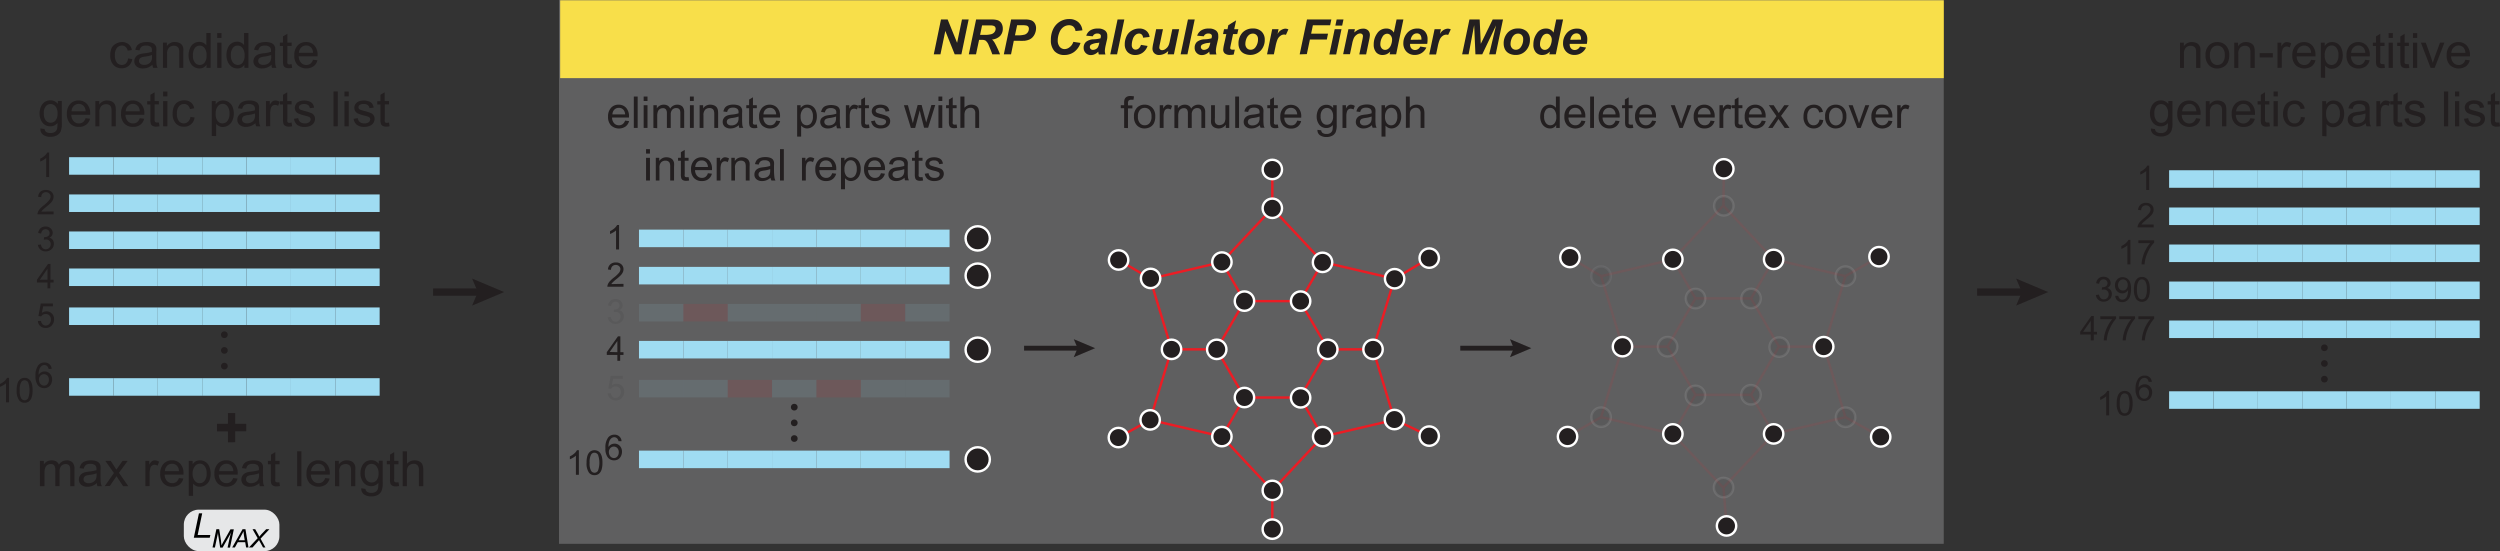 <svg id="Layer_1" data-name="Layer 1" xmlns="http://www.w3.org/2000/svg" viewBox="0 0 513.24 113.14"><rect x="0" y="0" width="513.24" height="113.14" fill="#333333" stroke="none"/><title>Fig2</title><rect x="115" y="0.06" width="284.05" height="15.98" style="fill:#ffdd15"/><rect x="114.76" width="284.28" height="111.64" style="fill:#e6e7e8;opacity:0.25"/><line x1="88.91" y1="59.96" x2="99.02" y2="59.96" style="fill:none;stroke:#231f20;stroke-miterlimit:10;stroke-width:1.5px"/><polygon points="96.92 62.74 98.1 59.96 96.92 57.19 103.5 59.96 96.92 62.74" style="fill:#231f20"/><path d="M8.19,99.81V94.62H9v.73a1.81,1.81,0,0,1,.65-.61,1.77,1.77,0,0,1,.92-.23,1.81,1.81,0,0,1,1,.23,1.34,1.34,0,0,1,.52.67,1.86,1.86,0,0,1,1.6-.9,1.61,1.61,0,0,1,1.19.42,1.88,1.88,0,0,1,.41,1.32v3.56h-.87V96.54a2.32,2.32,0,0,0-.09-.76.74.74,0,0,0-.31-.37.91.91,0,0,0-.53-.14,1.22,1.22,0,0,0-.9.36,1.61,1.61,0,0,0-.36,1.17v3h-.88V96.44a1.52,1.52,0,0,0-.22-.88.8.8,0,0,0-.7-.29,1.28,1.28,0,0,0-.69.19,1.07,1.07,0,0,0-.45.57,3.09,3.09,0,0,0-.15,1.09v2.69Z" style="fill:#231f20"/><path d="M19.9,99.17a3.16,3.16,0,0,1-.94.58,2.61,2.61,0,0,1-1,.18,1.86,1.86,0,0,1-1.31-.42,1.38,1.38,0,0,1-.46-1.07,1.36,1.36,0,0,1,.17-.69,1.59,1.59,0,0,1,.45-.51,2.2,2.2,0,0,1,.64-.29,6.85,6.85,0,0,1,.78-.13,8.39,8.39,0,0,0,1.57-.3v-.23a1,1,0,0,0-.25-.76,1.46,1.46,0,0,0-1-.3,1.49,1.49,0,0,0-.91.22,1.3,1.3,0,0,0-.44.77l-.86-.12a2.28,2.28,0,0,1,.38-.89,1.65,1.65,0,0,1,.78-.52,3.53,3.53,0,0,1,1.18-.18,3.26,3.26,0,0,1,1.08.15,1.61,1.61,0,0,1,.61.39,1.38,1.38,0,0,1,.27.6,5,5,0,0,1,0,.81v1.18a11.75,11.75,0,0,0,.06,1.55,2.09,2.09,0,0,0,.22.62h-.92A1.77,1.77,0,0,1,19.9,99.17Zm-.07-2a6.45,6.45,0,0,1-1.44.33,3.64,3.64,0,0,0-.77.17.8.8,0,0,0-.47.71.73.73,0,0,0,.27.58,1.14,1.14,0,0,0,.78.24,1.77,1.77,0,0,0,.9-.23,1.29,1.29,0,0,0,.58-.6,2,2,0,0,0,.15-.88Z" style="fill:#231f20"/><path d="M21.49,99.81l1.9-2.7-1.76-2.49h1.1l.8,1.22c.15.23.27.42.36.58q.21-.33.39-.57l.88-1.23h1.05l-1.79,2.44,1.92,2.75H25.27L24.2,98.2l-.28-.44-1.36,2Z" style="fill:#231f20"/><path d="M29.85,99.81V94.62h.79v.79a2,2,0,0,1,.56-.73.93.93,0,0,1,.56-.17,1.66,1.66,0,0,1,.9.28l-.3.81a1.31,1.31,0,0,0-.64-.19.8.8,0,0,0-.52.18.89.89,0,0,0-.33.48,3.31,3.31,0,0,0-.15,1v2.72Z" style="fill:#231f20"/><path d="M36.73,98.14l.91.11a2.27,2.27,0,0,1-.79,1.24,2.44,2.44,0,0,1-1.49.44,2.35,2.35,0,0,1-1.8-.71,2.69,2.69,0,0,1-.67-2,2.86,2.86,0,0,1,.68-2,2.28,2.28,0,0,1,1.74-.72,2.21,2.21,0,0,1,1.7.7,2.84,2.84,0,0,1,.66,2v.23H33.8a2,2,0,0,0,.48,1.31,1.45,1.45,0,0,0,1.09.45,1.33,1.33,0,0,0,.82-.25A1.65,1.65,0,0,0,36.73,98.14Zm-2.88-1.42h2.89a1.67,1.67,0,0,0-.33-1,1.34,1.34,0,0,0-1.09-.51,1.37,1.37,0,0,0-1,.4A1.59,1.59,0,0,0,33.85,96.72Z" style="fill:#231f20"/><path d="M38.75,101.8V94.62h.8v.68a2,2,0,0,1,.64-.6,1.74,1.74,0,0,1,.86-.19,2,2,0,0,1,1.17.34,2.1,2.1,0,0,1,.77,1,3.59,3.59,0,0,1,.26,1.37A3.48,3.48,0,0,1,43,98.61a2.17,2.17,0,0,1-2,1.32,1.68,1.68,0,0,1-.79-.19,1.75,1.75,0,0,1-.57-.47v2.53Zm.79-4.56A2.24,2.24,0,0,0,40,98.72a1.23,1.23,0,0,0,1,.48,1.26,1.26,0,0,0,1-.49,2.36,2.36,0,0,0,.42-1.54,2.29,2.29,0,0,0-.41-1.48,1.22,1.22,0,0,0-1-.5,1.28,1.28,0,0,0-1,.53A2.39,2.39,0,0,0,39.54,97.24Z" style="fill:#231f20"/><path d="M47.86,98.14l.91.11a2.28,2.28,0,0,1-.8,1.24,2.68,2.68,0,0,1-3.29-.27,2.73,2.73,0,0,1-.66-2,2.86,2.86,0,0,1,.67-2,2.28,2.28,0,0,1,1.75-.72,2.23,2.23,0,0,1,1.7.7,2.84,2.84,0,0,1,.66,2c0,.05,0,.13,0,.23H44.92a2,2,0,0,0,.49,1.31,1.44,1.44,0,0,0,1.08.45,1.36,1.36,0,0,0,.83-.25A1.8,1.8,0,0,0,47.86,98.14ZM45,96.72h2.9a1.74,1.74,0,0,0-.33-1,1.36,1.36,0,0,0-1.09-.51,1.38,1.38,0,0,0-1,.4A1.59,1.59,0,0,0,45,96.72Z" style="fill:#231f20"/><path d="M53.25,99.17a3,3,0,0,1-.94.58,2.58,2.58,0,0,1-1,.18A1.87,1.87,0,0,1,50,99.51a1.48,1.48,0,0,1,.17-2.27,2.26,2.26,0,0,1,.63-.29,6.85,6.85,0,0,1,.78-.13,8.39,8.39,0,0,0,1.57-.3c0-.12,0-.2,0-.23a1,1,0,0,0-.25-.76,1.48,1.48,0,0,0-1-.3,1.52,1.52,0,0,0-.92.22,1.36,1.36,0,0,0-.44.77l-.86-.12a2.15,2.15,0,0,1,.39-.89,1.65,1.65,0,0,1,.78-.52,3.47,3.47,0,0,1,1.17-.18,3.26,3.26,0,0,1,1.08.15,1.53,1.53,0,0,1,.61.39,1.38,1.38,0,0,1,.27.6,4.68,4.68,0,0,1,0,.81v1.18a11.75,11.75,0,0,0,.06,1.55,1.85,1.85,0,0,0,.22.62h-.92A2,2,0,0,1,53.25,99.17Zm-.07-2a6.45,6.45,0,0,1-1.44.33,3.51,3.51,0,0,0-.76.17.77.77,0,0,0-.35.29.74.74,0,0,0-.12.42.73.73,0,0,0,.27.58,1.09,1.09,0,0,0,.77.24,1.84,1.84,0,0,0,.91-.23,1.34,1.34,0,0,0,.58-.6,2.2,2.2,0,0,0,.14-.88Z" style="fill:#231f20"/><path d="M57.35,99l.13.78a3.47,3.47,0,0,1-.67.08,1.4,1.4,0,0,1-.74-.16.87.87,0,0,1-.37-.39,3.2,3.2,0,0,1-.11-1v-3H55v-.69h.64V93.34l.88-.53v1.81h.88v.69h-.88v3a1.6,1.6,0,0,0,0,.48.35.35,0,0,0,.15.17.51.51,0,0,0,.3.07A2.13,2.13,0,0,0,57.35,99Z" style="fill:#231f20"/><path d="M61,99.81V92.65h.88v7.16Z" style="fill:#231f20"/><path d="M66.76,98.14l.91.11a2.28,2.28,0,0,1-.8,1.24,2.68,2.68,0,0,1-3.29-.27,2.73,2.73,0,0,1-.66-2,2.86,2.86,0,0,1,.67-2,2.28,2.28,0,0,1,1.75-.72,2.23,2.23,0,0,1,1.7.7,2.84,2.84,0,0,1,.66,2,2.2,2.2,0,0,1,0,.23H63.82a2,2,0,0,0,.49,1.31,1.44,1.44,0,0,0,1.08.45,1.36,1.36,0,0,0,.83-.25A1.65,1.65,0,0,0,66.76,98.14Zm-2.89-1.42h2.9a1.74,1.74,0,0,0-.33-1,1.36,1.36,0,0,0-1.09-.51,1.38,1.38,0,0,0-1,.4A1.63,1.63,0,0,0,63.87,96.72Z" style="fill:#231f20"/><path d="M68.77,99.81V94.62h.79v.74a1.86,1.86,0,0,1,1.65-.85,2.2,2.2,0,0,1,.86.16,1.33,1.33,0,0,1,.59.45,1.78,1.78,0,0,1,.28.64,5.76,5.76,0,0,1,0,.86v3.19h-.87V96.65a2.32,2.32,0,0,0-.11-.8.78.78,0,0,0-.36-.42,1.11,1.11,0,0,0-.61-.16,1.44,1.44,0,0,0-1,.35A1.78,1.78,0,0,0,69.65,97v2.83Z" style="fill:#231f20"/><path d="M74.17,100.24l.86.12a.79.79,0,0,0,.29.58,1.5,1.5,0,0,0,.9.24,1.59,1.59,0,0,0,.94-.24,1.21,1.21,0,0,0,.45-.68,5.66,5.66,0,0,0,.06-1.13,1.8,1.8,0,0,1-1.43.68A2,2,0,0,1,74.58,99,3,3,0,0,1,74,97.19a3.38,3.38,0,0,1,.26-1.37,2.16,2.16,0,0,1,.78-1,2.09,2.09,0,0,1,1.2-.34,1.86,1.86,0,0,1,1.52.74v-.63h.81V99.1a4.34,4.34,0,0,1-.25,1.72,1.88,1.88,0,0,1-.78.8,2.8,2.8,0,0,1-1.32.29,2.54,2.54,0,0,1-1.5-.41A1.43,1.43,0,0,1,74.17,100.24Zm.73-3.12a2.25,2.25,0,0,0,.4,1.49,1.34,1.34,0,0,0,2,0,2.18,2.18,0,0,0,.41-1.46,2.12,2.12,0,0,0-.43-1.43,1.28,1.28,0,0,0-1-.49,1.25,1.25,0,0,0-1,.48A2.14,2.14,0,0,0,74.9,97.12Z" style="fill:#231f20"/><path d="M81.81,99l.13.78a3.46,3.46,0,0,1-.66.08,1.44,1.44,0,0,1-.75-.16.87.87,0,0,1-.37-.39,3.29,3.29,0,0,1-.1-1v-3h-.65v-.69h.65V93.34l.87-.53v1.81h.88v.69h-.88v3a1.24,1.24,0,0,0,0,.48.35.35,0,0,0,.15.17.51.51,0,0,0,.3.07A2.12,2.12,0,0,0,81.81,99Z" style="fill:#231f20"/><path d="M82.67,99.81V92.65h.88v2.57a2,2,0,0,1,1.55-.71,2.08,2.08,0,0,1,1,.22,1.28,1.28,0,0,1,.61.63,2.9,2.9,0,0,1,.19,1.16v3.29H86V96.52a1.36,1.36,0,0,0-.29-1,1.06,1.06,0,0,0-.81-.3,1.37,1.37,0,0,0-.73.21,1.11,1.11,0,0,0-.49.54,2.51,2.51,0,0,0-.15,1v2.84Z" style="fill:#231f20"/><path d="M46.79,90.81V88.57H44.54V87h2.25V84.8h1.5V87h2.26v1.54H48.29v2.24Z" style="fill:#231f20"/><path d="M26.29,12l.86.12a2.23,2.23,0,0,1-.72,1.39,2.11,2.11,0,0,1-1.44.51,2.2,2.2,0,0,1-1.71-.7,2.8,2.8,0,0,1-.65-2,3.71,3.71,0,0,1,.28-1.47A2,2,0,0,1,23.76,9,2.52,2.52,0,0,1,25,8.63a2.13,2.13,0,0,1,1.38.43,1.94,1.94,0,0,1,.69,1.21l-.86.13a1.35,1.35,0,0,0-.43-.78A1.11,1.11,0,0,0,25,9.35,1.37,1.37,0,0,0,24,9.83a2.31,2.31,0,0,0-.41,1.51,2.29,2.29,0,0,0,.4,1.51,1.29,1.29,0,0,0,1,.48,1.24,1.24,0,0,0,.87-.32A1.63,1.63,0,0,0,26.29,12Z" style="fill:#231f20"/><path d="M31.29,13.29a3.21,3.21,0,0,1-.94.59,2.83,2.83,0,0,1-1,.17,1.9,1.9,0,0,1-1.32-.42,1.39,1.39,0,0,1-.46-1.06,1.38,1.38,0,0,1,.18-.7,1.48,1.48,0,0,1,.45-.51,2.24,2.24,0,0,1,.63-.28,7.06,7.06,0,0,1,.79-.14,7.37,7.37,0,0,0,1.56-.3c0-.12,0-.19,0-.23A.93.93,0,0,0,31,9.66a1.48,1.48,0,0,0-1-.3,1.6,1.6,0,0,0-.92.21,1.39,1.39,0,0,0-.43.77l-.86-.11a2,2,0,0,1,.38-.89,1.74,1.74,0,0,1,.78-.53,3.53,3.53,0,0,1,1.18-.18,2.91,2.91,0,0,1,1.07.16,1.34,1.34,0,0,1,.61.39,1.29,1.29,0,0,1,.28.6,5,5,0,0,1,0,.81v1.17a11.65,11.65,0,0,0,.06,1.55,2,2,0,0,0,.22.62h-.92A1.72,1.72,0,0,1,31.29,13.29Zm-.08-2a6.34,6.34,0,0,1-1.43.33,3,3,0,0,0-.77.18.81.81,0,0,0-.35.28.79.79,0,0,0-.12.42.75.75,0,0,0,.27.59,1.19,1.19,0,0,0,.78.23,1.77,1.77,0,0,0,.9-.22,1.37,1.37,0,0,0,.58-.61,2,2,0,0,0,.14-.88Z" style="fill:#231f20"/><path d="M33.46,13.93V8.75h.8v.73a1.86,1.86,0,0,1,1.65-.85,2.2,2.2,0,0,1,.86.17,1.37,1.37,0,0,1,.59.44,1.66,1.66,0,0,1,.27.65,5.26,5.26,0,0,1,0,.85v3.19H36.8V10.78a2.28,2.28,0,0,0-.1-.8.85.85,0,0,0-.37-.43,1.11,1.11,0,0,0-.61-.16,1.42,1.42,0,0,0-1,.36,1.77,1.77,0,0,0-.41,1.35v2.83Z" style="fill:#231f20"/><path d="M42.39,13.93v-.65a1.62,1.62,0,0,1-1.45.77,2,2,0,0,1-1.14-.34,2.25,2.25,0,0,1-.81-1,3.24,3.24,0,0,1-.28-1.4A3.54,3.54,0,0,1,39,9.94a2,2,0,0,1,.77-1,2,2,0,0,1,1.16-.34,1.8,1.8,0,0,1,.84.2,1.72,1.72,0,0,1,.59.51V6.77h.88v7.16Zm-2.78-2.58A2.22,2.22,0,0,0,40,12.83a1.27,1.27,0,0,0,1,.5,1.25,1.25,0,0,0,1-.47,2.19,2.19,0,0,0,.4-1.44A2.39,2.39,0,0,0,42,9.86a1.26,1.26,0,0,0-2,0A2.38,2.38,0,0,0,39.61,11.35Z" style="fill:#231f20"/><path d="M44.59,7.79v-1h.88v1Zm0,6.14V8.75h.88v5.18Z" style="fill:#231f20"/><path d="M50.17,13.93v-.65a1.62,1.62,0,0,1-1.45.77,2,2,0,0,1-1.14-.34,2.3,2.3,0,0,1-.8-1,3.24,3.24,0,0,1-.29-1.4,3.73,3.73,0,0,1,.26-1.41,2,2,0,0,1,.78-1,2,2,0,0,1,1.15-.34,1.77,1.77,0,0,1,.84.2,1.72,1.72,0,0,1,.59.51V6.77H51v7.16ZM47.4,11.35a2.27,2.27,0,0,0,.41,1.48,1.29,1.29,0,0,0,1,.5,1.26,1.26,0,0,0,1-.47,2.25,2.25,0,0,0,.4-1.44,2.45,2.45,0,0,0-.41-1.56,1.25,1.25,0,0,0-1-.5,1.22,1.22,0,0,0-1,.48A2.38,2.38,0,0,0,47.4,11.35Z" style="fill:#231f20"/><path d="M55.75,13.29a3,3,0,0,1-.94.59,2.77,2.77,0,0,1-1,.17,1.9,1.9,0,0,1-1.32-.42,1.39,1.39,0,0,1-.46-1.06,1.5,1.5,0,0,1,.63-1.21,2.24,2.24,0,0,1,.63-.28,6.8,6.8,0,0,1,.78-.14,7.49,7.49,0,0,0,1.57-.3c0-.12,0-.19,0-.23a1,1,0,0,0-.25-.75,1.48,1.48,0,0,0-1-.3,1.6,1.6,0,0,0-.92.21,1.39,1.39,0,0,0-.44.77l-.86-.11a2.09,2.09,0,0,1,.39-.89,1.74,1.74,0,0,1,.78-.53,3.47,3.47,0,0,1,1.17-.18,2.93,2.93,0,0,1,1.08.16,1.34,1.34,0,0,1,.61.39,1.52,1.52,0,0,1,.28.6,5,5,0,0,1,0,.81v1.17a11.65,11.65,0,0,0,.06,1.55,1.77,1.77,0,0,0,.22.62h-.92A1.93,1.93,0,0,1,55.75,13.29Zm-.07-2a6.48,6.48,0,0,1-1.43.33,2.89,2.89,0,0,0-.77.18.76.76,0,0,0-.35.28.79.79,0,0,0-.12.42.75.75,0,0,0,.27.59,1.15,1.15,0,0,0,.78.23,1.82,1.82,0,0,0,.9-.22,1.37,1.37,0,0,0,.58-.61,2.2,2.2,0,0,0,.14-.88Z" style="fill:#231f20"/><path d="M59.85,13.15l.13.77a2.83,2.83,0,0,1-.67.08,1.54,1.54,0,0,1-.74-.15.84.84,0,0,1-.37-.4,3.16,3.16,0,0,1-.11-1v-3h-.64V8.75h.64V7.46L59,6.94V8.75h.88v.68H59v3A1.73,1.73,0,0,0,59,13a.43.43,0,0,0,.16.17.56.56,0,0,0,.3.06Z" style="fill:#231f20"/><path d="M64.26,12.26l.91.12a2.17,2.17,0,0,1-.8,1.23,2.7,2.7,0,0,1-3.29-.26,2.76,2.76,0,0,1-.66-2,2.86,2.86,0,0,1,.67-2,2.28,2.28,0,0,1,1.75-.72,2.23,2.23,0,0,1,1.7.71,2.8,2.8,0,0,1,.66,2,2.2,2.2,0,0,1,0,.23H61.33a2,2,0,0,0,.48,1.31,1.41,1.41,0,0,0,1.08.46,1.35,1.35,0,0,0,.83-.26A1.65,1.65,0,0,0,64.26,12.26Zm-2.89-1.42h2.9a1.8,1.8,0,0,0-.33-1,1.36,1.36,0,0,0-1.09-.51,1.42,1.42,0,0,0-1,.41A1.63,1.63,0,0,0,61.37,10.84Z" style="fill:#231f20"/><path d="M8.3,26.36l.85.13a.86.86,0,0,0,.3.58,1.49,1.49,0,0,0,.89.24,1.61,1.61,0,0,0,.95-.24,1.24,1.24,0,0,0,.45-.69,6.51,6.51,0,0,0,.06-1.13,1.78,1.78,0,0,1-1.44.68,1.93,1.93,0,0,1-1.65-.77,3,3,0,0,1-.59-1.85,3.45,3.45,0,0,1,.27-1.37,2.16,2.16,0,0,1,.78-1,2.09,2.09,0,0,1,1.2-.34,1.86,1.86,0,0,1,1.51.74v-.62h.81v4.48A4.38,4.38,0,0,1,12.45,27a1.86,1.86,0,0,1-.78.79,2.68,2.68,0,0,1-1.32.3,2.47,2.47,0,0,1-1.5-.42A1.43,1.43,0,0,1,8.3,26.36ZM9,23.25a2.27,2.27,0,0,0,.4,1.49,1.33,1.33,0,0,0,2,0,2.14,2.14,0,0,0,.41-1.46,2.13,2.13,0,0,0-.42-1.44,1.31,1.31,0,0,0-1-.48,1.27,1.27,0,0,0-1,.47A2.09,2.09,0,0,0,9,23.25Z" style="fill:#231f20"/><path d="M17.57,24.26l.91.12a2.17,2.17,0,0,1-.8,1.23,2.39,2.39,0,0,1-1.48.44,2.38,2.38,0,0,1-1.81-.7,2.76,2.76,0,0,1-.66-2,2.86,2.86,0,0,1,.67-2,2.28,2.28,0,0,1,1.75-.72,2.23,2.23,0,0,1,1.7.71,2.8,2.8,0,0,1,.66,2,2.2,2.2,0,0,1,0,.23H14.64a2,2,0,0,0,.48,1.31,1.41,1.41,0,0,0,1.08.46,1.35,1.35,0,0,0,.83-.26A1.65,1.65,0,0,0,17.57,24.26Zm-2.88-1.42h2.89a1.8,1.8,0,0,0-.33-1,1.34,1.34,0,0,0-1.09-.51,1.42,1.42,0,0,0-1,.41A1.57,1.57,0,0,0,14.69,22.84Z" style="fill:#231f20"/><path d="M19.58,25.93V20.75h.79v.73A1.86,1.86,0,0,1,22,20.63a2.25,2.25,0,0,1,.87.17,1.34,1.34,0,0,1,.58.44,1.67,1.67,0,0,1,.28.65,5.26,5.26,0,0,1,.05.85v3.19h-.88V22.78a2.24,2.24,0,0,0-.11-.8.79.79,0,0,0-.36-.43,1.11,1.11,0,0,0-.61-.16,1.4,1.4,0,0,0-1,.36,1.77,1.77,0,0,0-.41,1.35v2.83Z" style="fill:#231f20"/><path d="M28.69,24.26l.91.12a2.21,2.21,0,0,1-.79,1.23,2.44,2.44,0,0,1-1.49.44,2.34,2.34,0,0,1-1.8-.7,2.72,2.72,0,0,1-.67-2,2.9,2.9,0,0,1,.67-2,2.3,2.3,0,0,1,1.75-.72,2.22,2.22,0,0,1,1.7.71,2.8,2.8,0,0,1,.66,2v.23H25.76a2,2,0,0,0,.48,1.31,1.42,1.42,0,0,0,1.09.46,1.34,1.34,0,0,0,.82-.26A1.65,1.65,0,0,0,28.69,24.26Zm-2.88-1.42H28.7a1.8,1.8,0,0,0-.33-1,1.34,1.34,0,0,0-1.09-.51,1.42,1.42,0,0,0-1,.41A1.62,1.62,0,0,0,25.81,22.84Z" style="fill:#231f20"/><path d="M32.62,25.15l.13.77a2.81,2.81,0,0,1-.66.08,1.49,1.49,0,0,1-.74-.15.86.86,0,0,1-.38-.4,3.25,3.25,0,0,1-.1-1v-3h-.65v-.68h.65V19.46l.87-.52v1.81h.88v.68h-.88v3a1.62,1.62,0,0,0,.05.49.4.4,0,0,0,.15.17.61.61,0,0,0,.3.06Z" style="fill:#231f20"/><path d="M33.49,19.79v-1h.88v1Zm0,6.14V20.75h.88v5.18Z" style="fill:#231f20"/><path d="M39.09,24l.86.12a2.18,2.18,0,0,1-.72,1.39,2.11,2.11,0,0,1-1.43.51,2.24,2.24,0,0,1-1.72-.7,2.8,2.8,0,0,1-.64-2,3.54,3.54,0,0,1,.28-1.47,1.89,1.89,0,0,1,.84-.94,2.52,2.52,0,0,1,1.24-.32,2.13,2.13,0,0,1,1.38.43,1.94,1.94,0,0,1,.69,1.21L39,22.4a1.41,1.41,0,0,0-.44-.78,1.08,1.08,0,0,0-.75-.27,1.34,1.34,0,0,0-1.07.48,2.25,2.25,0,0,0-.42,1.51,2.29,2.29,0,0,0,.4,1.51,1.31,1.31,0,0,0,1,.48,1.24,1.24,0,0,0,.86-.32A1.58,1.58,0,0,0,39.09,24Z" style="fill:#231f20"/><path d="M43.48,27.92V20.75h.8v.67a2.08,2.08,0,0,1,.64-.59,1.8,1.8,0,0,1,.87-.2A2,2,0,0,1,47,21a2.14,2.14,0,0,1,.77,1A3.54,3.54,0,0,1,48,23.3a3.45,3.45,0,0,1-.29,1.43,2.17,2.17,0,0,1-.83,1,2.08,2.08,0,0,1-1.14.34,1.57,1.57,0,0,1-.79-.19,1.79,1.79,0,0,1-.58-.46v2.52Zm.8-4.55a2.25,2.25,0,0,0,.41,1.48,1.23,1.23,0,0,0,1,.48,1.27,1.27,0,0,0,1-.5,2.33,2.33,0,0,0,.42-1.53,2.32,2.32,0,0,0-.41-1.49,1.22,1.22,0,0,0-1-.49,1.27,1.27,0,0,0-1,.52A2.34,2.34,0,0,0,44.28,23.37Z" style="fill:#231f20"/><path d="M52.43,25.29a3.21,3.21,0,0,1-.94.59,2.78,2.78,0,0,1-1,.17,1.86,1.86,0,0,1-1.31-.42,1.36,1.36,0,0,1-.46-1.06,1.48,1.48,0,0,1,.17-.7,1.51,1.51,0,0,1,.46-.51,2,2,0,0,1,.63-.28,6.4,6.4,0,0,1,.78-.14,7.64,7.64,0,0,0,1.57-.3v-.23a.93.93,0,0,0-.25-.75,1.46,1.46,0,0,0-1-.3,1.57,1.57,0,0,0-.91.21,1.34,1.34,0,0,0-.44.77l-.86-.11a2.22,2.22,0,0,1,.38-.89,1.74,1.74,0,0,1,.78-.53,3.53,3.53,0,0,1,1.18-.18,3,3,0,0,1,1.08.16,1.4,1.4,0,0,1,.61.39,1.38,1.38,0,0,1,.27.6,5,5,0,0,1,0,.81v1.17a11.65,11.65,0,0,0,.06,1.55,2,2,0,0,0,.22.62H52.6A1.93,1.93,0,0,1,52.43,25.29Zm-.07-2a6.45,6.45,0,0,1-1.44.33,3,3,0,0,0-.77.18.73.73,0,0,0-.34.28.79.79,0,0,0-.12.42.74.74,0,0,0,.26.59,1.19,1.19,0,0,0,.78.23,1.77,1.77,0,0,0,.9-.22,1.31,1.31,0,0,0,.58-.61,2,2,0,0,0,.15-.88Z" style="fill:#231f20"/><path d="M54.6,25.93V20.75h.79v.78a2.1,2.1,0,0,1,.56-.72,1,1,0,0,1,.56-.18,1.66,1.66,0,0,1,.9.28l-.3.82a1.21,1.21,0,0,0-.64-.19.87.87,0,0,0-.52.17,1,1,0,0,0-.33.48,3.42,3.42,0,0,0-.14,1v2.71Z" style="fill:#231f20"/><path d="M59.86,25.15l.12.77a2.75,2.75,0,0,1-.66.08,1.49,1.49,0,0,1-.74-.15.79.79,0,0,1-.37-.4,2.9,2.9,0,0,1-.11-1v-3h-.65v-.68h.65V19.46l.87-.52v1.81h.89v.68H59v3A1.62,1.62,0,0,0,59,25a.4.4,0,0,0,.15.17.61.61,0,0,0,.3.06Z" style="fill:#231f20"/><path d="M60.36,24.39l.87-.14a1.24,1.24,0,0,0,.41.8,1.46,1.46,0,0,0,.94.28,1.31,1.31,0,0,0,.89-.25.73.73,0,0,0,.3-.58.55.55,0,0,0-.26-.47,4.38,4.38,0,0,0-.9-.29,8.85,8.85,0,0,1-1.34-.43,1.31,1.31,0,0,1-.57-.49,1.37,1.37,0,0,1,0-1.34A1.44,1.44,0,0,1,61.1,21a1.62,1.62,0,0,1,.56-.25,2.68,2.68,0,0,1,.76-.11,2.93,2.93,0,0,1,1.07.18,1.36,1.36,0,0,1,.68.47,1.88,1.88,0,0,1,.31.81l-.86.11a1,1,0,0,0-.34-.62,1.27,1.27,0,0,0-.8-.23,1.45,1.45,0,0,0-.86.2.6.6,0,0,0-.26.47.49.49,0,0,0,.11.31.77.77,0,0,0,.33.23c.09,0,.35.11.78.23a8.91,8.91,0,0,1,1.3.41,1.23,1.23,0,0,1,.79,1.21,1.5,1.5,0,0,1-.26.83,1.59,1.59,0,0,1-.74.6,2.68,2.68,0,0,1-1.09.21A2.44,2.44,0,0,1,61,25.63,2,2,0,0,1,60.36,24.39Z" style="fill:#231f20"/><path d="M68.47,25.93V18.77h.88v7.16Z" style="fill:#231f20"/><path d="M70.72,19.79v-1h.88v1Zm0,6.14V20.75h.88v5.18Z" style="fill:#231f20"/><path d="M72.59,24.39l.86-.14a1.24,1.24,0,0,0,.41.8,1.48,1.48,0,0,0,.94.28,1.36,1.36,0,0,0,.9-.25A.75.75,0,0,0,76,24.5a.55.55,0,0,0-.26-.47,4.38,4.38,0,0,0-.9-.29,8.85,8.85,0,0,1-1.34-.43,1.31,1.31,0,0,1-.57-.49,1.38,1.38,0,0,1-.19-.7,1.29,1.29,0,0,1,.16-.64,1.55,1.55,0,0,1,.43-.49,1.72,1.72,0,0,1,.56-.25,2.68,2.68,0,0,1,.76-.11,2.89,2.89,0,0,1,1.07.18,1.36,1.36,0,0,1,.68.47,1.88,1.88,0,0,1,.31.81l-.86.11a.94.94,0,0,0-.34-.62,1.25,1.25,0,0,0-.8-.23,1.45,1.45,0,0,0-.86.2.6.6,0,0,0-.26.47.49.49,0,0,0,.11.31.75.75,0,0,0,.34.23c.08,0,.34.11.77.23a8.91,8.91,0,0,1,1.3.41,1.23,1.23,0,0,1,.79,1.21,1.49,1.49,0,0,1-.25.83,1.7,1.7,0,0,1-.74.6,2.77,2.77,0,0,1-1.1.21,2.44,2.44,0,0,1-1.54-.42A1.91,1.91,0,0,1,72.59,24.39Z" style="fill:#231f20"/><path d="M79.86,25.15l.12.77a2.75,2.75,0,0,1-.66.08,1.49,1.49,0,0,1-.74-.15.79.79,0,0,1-.37-.4,2.9,2.9,0,0,1-.11-1v-3h-.65v-.68h.65V19.46l.87-.52v1.81h.89v.68H79v3A1.62,1.62,0,0,0,79,25a.4.4,0,0,0,.15.17.61.61,0,0,0,.3.06Z" style="fill:#231f20"/><rect x="14.18" y="47.52" width="9.11" height="3.6" style="fill:#9fdcf2"/><rect x="23.29" y="47.52" width="9.11" height="3.6" style="fill:#9fdcf2"/><rect x="32.4" y="47.52" width="9.11" height="3.6" style="fill:#9fdcf2"/><rect x="41.51" y="47.52" width="9.11" height="3.6" style="fill:#9fdcf2"/><rect x="50.62" y="47.52" width="9.11" height="3.6" style="fill:#9fdcf2"/><rect x="59.72" y="47.52" width="9.11" height="3.6" style="fill:#9fdcf2"/><rect x="68.83" y="47.52" width="9.11" height="3.6" style="fill:#9fdcf2"/><rect x="14.18" y="39.92" width="9.11" height="3.6" style="fill:#9fdcf2"/><rect x="23.29" y="39.92" width="9.11" height="3.6" style="fill:#9fdcf2"/><rect x="32.4" y="39.92" width="9.11" height="3.6" style="fill:#9fdcf2"/><rect x="41.51" y="39.92" width="9.11" height="3.6" style="fill:#9fdcf2"/><rect x="50.62" y="39.92" width="9.11" height="3.6" style="fill:#9fdcf2"/><rect x="59.72" y="39.92" width="9.11" height="3.6" style="fill:#9fdcf2"/><rect x="68.83" y="39.92" width="9.11" height="3.6" style="fill:#9fdcf2"/><rect x="14.18" y="77.64" width="9.11" height="3.6" style="fill:#9fdcf2"/><rect x="23.29" y="77.64" width="9.11" height="3.6" style="fill:#9fdcf2"/><rect x="32.4" y="77.64" width="9.11" height="3.6" style="fill:#9fdcf2"/><rect x="41.51" y="77.64" width="9.11" height="3.6" style="fill:#9fdcf2"/><rect x="50.62" y="77.64" width="9.11" height="3.6" style="fill:#9fdcf2"/><rect x="59.72" y="77.64" width="9.11" height="3.6" style="fill:#9fdcf2"/><rect x="68.83" y="77.64" width="9.11" height="3.6" style="fill:#9fdcf2"/><rect x="14.18" y="55.12" width="9.11" height="3.6" style="fill:#9fdcf2"/><rect x="23.29" y="55.12" width="9.11" height="3.6" style="fill:#9fdcf2"/><rect x="32.4" y="55.12" width="9.11" height="3.6" style="fill:#9fdcf2"/><rect x="41.51" y="55.12" width="9.11" height="3.6" style="fill:#9fdcf2"/><rect x="50.62" y="55.12" width="9.11" height="3.6" style="fill:#9fdcf2"/><rect x="59.72" y="55.12" width="9.11" height="3.6" style="fill:#9fdcf2"/><rect x="68.83" y="55.12" width="9.11" height="3.6" style="fill:#9fdcf2"/><circle cx="46.06" cy="68.72" r="0.69" style="fill:#231f20"/><circle cx="46.06" cy="75.16" r="0.69" style="fill:#231f20"/><circle cx="46.06" cy="71.94" r="0.69" style="fill:#231f20"/><path d="M11,43.41V44H7.7a1.05,1.05,0,0,1,.07-.43,2.24,2.24,0,0,1,.4-.67A7,7,0,0,1,9,42.14a6.66,6.66,0,0,0,1.1-1.06,1.22,1.22,0,0,0,.29-.74.82.82,0,0,0-.26-.61,1,1,0,0,0-1.39,0,1,1,0,0,0-.27.74l-.64-.07a1.56,1.56,0,0,1,.49-1.07A1.68,1.68,0,0,1,9.44,39a1.57,1.57,0,0,1,1.14.4,1.29,1.29,0,0,1,.42,1,1.56,1.56,0,0,1-.12.59,2.25,2.25,0,0,1-.41.61,9.15,9.15,0,0,1-1,.88c-.37.31-.6.52-.71.63a2,2,0,0,0-.26.34Z" style="fill:#231f20"/><rect x="14.18" y="32.27" width="9.11" height="3.6" style="fill:#9fdcf2"/><rect x="23.29" y="32.27" width="9.11" height="3.6" style="fill:#9fdcf2"/><rect x="32.4" y="32.27" width="9.11" height="3.6" style="fill:#9fdcf2"/><rect x="41.51" y="32.27" width="9.11" height="3.6" style="fill:#9fdcf2"/><rect x="50.62" y="32.27" width="9.11" height="3.6" style="fill:#9fdcf2"/><rect x="59.72" y="32.27" width="9.11" height="3.6" style="fill:#9fdcf2"/><rect x="68.83" y="32.27" width="9.11" height="3.6" style="fill:#9fdcf2"/><path d="M10.09,36.35H9.48V32.43a3.23,3.23,0,0,1-.58.42,4.28,4.28,0,0,1-.65.32v-.6a3.76,3.76,0,0,0,.9-.58,2.42,2.42,0,0,0,.55-.67h.39Z" style="fill:#231f20"/><path d="M7.78,50.27l.62-.08a1.32,1.32,0,0,0,.36.75.86.86,0,0,0,.62.24,1,1,0,0,0,.73-.3,1,1,0,0,0,.3-.75.93.93,0,0,0-.28-.7,1,1,0,0,0-.7-.27,2.07,2.07,0,0,0-.44.06l.07-.54h.1a1.33,1.33,0,0,0,.71-.2.71.71,0,0,0,.31-.64.73.73,0,0,0-.23-.56.9.9,0,0,0-1.19,0,1.08,1.08,0,0,0-.3.67l-.62-.11a1.6,1.6,0,0,1,.51-1,1.48,1.48,0,0,1,1-.34,1.59,1.59,0,0,1,.75.17,1.3,1.3,0,0,1,.53.48,1.26,1.26,0,0,1,.19.65,1,1,0,0,1-.18.59,1.18,1.18,0,0,1-.51.42,1.19,1.19,0,0,1,.69.43,1.3,1.3,0,0,1,.24.81,1.49,1.49,0,0,1-.48,1.11,1.69,1.69,0,0,1-1.21.45,1.57,1.57,0,0,1-1.09-.39A1.51,1.51,0,0,1,7.78,50.27Z" style="fill:#231f20"/><path d="M9.75,59.2V58H7.58v-.57l2.28-3.24h.5v3.24H11V58h-.68v1.2Zm0-1.77V55.17L8.18,57.43Z" style="fill:#231f20"/><rect x="14.18" y="63.12" width="9.11" height="3.6" style="fill:#9fdcf2"/><rect x="23.29" y="63.12" width="9.11" height="3.6" style="fill:#9fdcf2"/><rect x="32.4" y="63.12" width="9.11" height="3.6" style="fill:#9fdcf2"/><rect x="41.51" y="63.12" width="9.11" height="3.6" style="fill:#9fdcf2"/><rect x="50.62" y="63.12" width="9.11" height="3.6" style="fill:#9fdcf2"/><rect x="59.72" y="63.12" width="9.11" height="3.6" style="fill:#9fdcf2"/><rect x="68.83" y="63.12" width="9.11" height="3.6" style="fill:#9fdcf2"/><path d="M7.78,65.88l.64,0a1.16,1.16,0,0,0,.34.71.88.88,0,0,0,.63.24,1,1,0,0,0,.75-.34,1.28,1.28,0,0,0,.31-.89,1.13,1.13,0,0,0-.3-.83,1,1,0,0,0-.77-.3,1.08,1.08,0,0,0-.54.13,1.16,1.16,0,0,0-.38.35l-.57-.07.48-2.58h2.49v.59h-2l-.27,1.35a1.64,1.64,0,0,1,.95-.32,1.52,1.52,0,0,1,1.11.46,1.58,1.58,0,0,1,.45,1.17,1.79,1.79,0,0,1-.4,1.17,1.57,1.57,0,0,1-1.31.61,1.65,1.65,0,0,1-1.12-.38A1.5,1.5,0,0,1,7.78,65.88Z" style="fill:#231f20"/><path d="M1.85,82.6H1.23V78.68a3.23,3.23,0,0,1-.58.42,4.28,4.28,0,0,1-.65.32v-.6a3.57,3.57,0,0,0,.9-.58,2.42,2.42,0,0,0,.55-.67h.4Z" style="fill:#231f20"/><path d="M3.42,80.13A4.61,4.61,0,0,1,3.6,78.7a1.79,1.79,0,0,1,.55-.84,1.36,1.36,0,0,1,.91-.29,1.45,1.45,0,0,1,.7.16,1.35,1.35,0,0,1,.51.47,2.66,2.66,0,0,1,.31.74,5.28,5.28,0,0,1,.11,1.19,4.63,4.63,0,0,1-.18,1.42,1.8,1.8,0,0,1-.54.84,1.44,1.44,0,0,1-.91.29,1.35,1.35,0,0,1-1.14-.52A3.27,3.27,0,0,1,3.42,80.13Zm.63,0a3.16,3.16,0,0,0,.29,1.64.87.87,0,0,0,.72.41.85.85,0,0,0,.71-.41,4.81,4.81,0,0,0,0-3.29.86.86,0,0,0-.72-.41.8.8,0,0,0-.68.36A3.22,3.22,0,0,0,4.05,80.13Z" style="fill:#231f20"/><path d="M10.61,75.71l-.63.05a1.24,1.24,0,0,0-.24-.54.85.85,0,0,0-.64-.28.9.9,0,0,0-.53.17,1.6,1.6,0,0,0-.47.64,3.59,3.59,0,0,0-.18,1.19,1.5,1.5,0,0,1,.56-.51,1.49,1.49,0,0,1,1.77.29,1.66,1.66,0,0,1,.45,1.21,2,2,0,0,1-.21.9,1.5,1.5,0,0,1-.58.64,1.63,1.63,0,0,1-.83.22,1.67,1.67,0,0,1-1.29-.58,3,3,0,0,1-.5-1.92A3.45,3.45,0,0,1,7.85,75a1.58,1.58,0,0,1,1.29-.58,1.44,1.44,0,0,1,1,.34A1.46,1.46,0,0,1,10.61,75.71ZM8,77.93a1.52,1.52,0,0,0,.14.63,1,1,0,0,0,.39.45.93.93,0,0,0,.52.16.88.88,0,0,0,.69-.33,1.25,1.25,0,0,0,.29-.87,1.21,1.21,0,0,0-.28-.85,1,1,0,0,0-.72-.3,1,1,0,0,0-.73.3A1.13,1.13,0,0,0,8,77.93Z" style="fill:#231f20"/><line x1="405.89" y1="59.96" x2="416" y2="59.96" style="fill:none;stroke:#231f20;stroke-miterlimit:10;stroke-width:1.5px"/><polygon points="413.9 62.74 415.08 59.96 413.9 57.19 420.48 59.96 413.9 62.74" style="fill:#231f20"/><path d="M197.37,11.16H196l-1.93-4.81-1,4.81h-1.37L193.18,4h1.37l1.94,4.79,1-4.79h1.37Z" style="fill:#231f20"/><path d="M200.37,11.16h-1.48L200.39,4h3.18a4,4,0,0,1,1.28.16,1.53,1.53,0,0,1,.74.62,2.08,2.08,0,0,1,.28,1.09,2.13,2.13,0,0,1-.55,1.51,2.62,2.62,0,0,1-1.65.73,3.2,3.2,0,0,1,.53.67,18.5,18.5,0,0,1,1.1,2.37h-1.59c-.12-.4-.37-1-.74-1.89a2.17,2.17,0,0,0-.65-.93,1.41,1.41,0,0,0-.73-.14H201Zm.84-4H202A5.23,5.23,0,0,0,203.57,7a1.26,1.26,0,0,0,.61-.44,1.1,1.1,0,0,0,.22-.64.64.64,0,0,0-.32-.58,1.87,1.87,0,0,0-.84-.12h-1.63Z" style="fill:#231f20"/><path d="M207.56,11.16h-1.48L207.58,4h2.91a3.4,3.4,0,0,1,1.23.18,1.44,1.44,0,0,1,.71.6,1.86,1.86,0,0,1,.27,1,2.82,2.82,0,0,1-.21,1.06,2.46,2.46,0,0,1-.52.82,2.15,2.15,0,0,1-.65.46,3.59,3.59,0,0,1-.95.25,12.51,12.51,0,0,1-1.3,0h-.94Zm.81-3.91h.46a5.16,5.16,0,0,0,1.55-.15,1.27,1.27,0,0,0,.62-.47,1.19,1.19,0,0,0,.22-.71.63.63,0,0,0-.43-.66,3.43,3.43,0,0,0-.93-.08h-1.05Z" style="fill:#231f20"/><path d="M220.35,8.59l1.48.22a3.79,3.79,0,0,1-1.3,1.84,3.33,3.33,0,0,1-2,.64,2.66,2.66,0,0,1-2.05-.79,3.26,3.26,0,0,1-.74-2.3A5,5,0,0,1,216.2,6a3.7,3.7,0,0,1,1.37-1.55,3.62,3.62,0,0,1,1.92-.54,2.76,2.76,0,0,1,1.88.63,2.55,2.55,0,0,1,.84,1.69l-1.41.14a1.54,1.54,0,0,0-.45-.91,1.39,1.39,0,0,0-.89-.28,2,2,0,0,0-1.14.37,2.5,2.5,0,0,0-.85,1.16,4.25,4.25,0,0,0-.32,1.58,2,2,0,0,0,.41,1.33,1.33,1.33,0,0,0,1,.46,1.66,1.66,0,0,0,1-.37A2.17,2.17,0,0,0,220.35,8.59Z" style="fill:#231f20"/><path d="M224.35,7.45,223,7.33a2.06,2.06,0,0,1,.81-1.08,2.76,2.76,0,0,1,1.55-.39,2.26,2.26,0,0,1,1.48.4,1.23,1.23,0,0,1,.48,1,4.57,4.57,0,0,1,0,.5c0,.18-.13.64-.29,1.39a7,7,0,0,0-.21,1.3,2.58,2.58,0,0,0,.12.73h-1.36a2.83,2.83,0,0,1-.11-.58,2.14,2.14,0,0,1-.71.52,1.91,1.91,0,0,1-.8.19,1.45,1.45,0,0,1-1.49-1.51,1.57,1.57,0,0,1,.47-1.19,2.61,2.61,0,0,1,1.64-.54,6,6,0,0,0,1.34-.2,1.65,1.65,0,0,0,.09-.47.46.46,0,0,0-.18-.37.83.83,0,0,0-.54-.15,1,1,0,0,0-.59.15A.78.78,0,0,0,224.35,7.45Zm1.34,1.3-.34.06a3.24,3.24,0,0,0-1.38.37.58.58,0,0,0-.23.47.56.56,0,0,0,.18.42.65.65,0,0,0,.46.17,1.28,1.28,0,0,0,.6-.16,1,1,0,0,0,.42-.39,2.91,2.91,0,0,0,.25-.76Z" style="fill:#231f20"/><path d="M227.93,11.16,229.43,4h1.39l-1.49,7.15Z" style="fill:#231f20"/><path d="M234.23,9.21l1.36.22a2.78,2.78,0,0,1-1,1.38,2.53,2.53,0,0,1-1.53.48,2.09,2.09,0,0,1-1.57-.6,2.19,2.19,0,0,1-.58-1.62,3.66,3.66,0,0,1,.35-1.6,2.69,2.69,0,0,1,1.06-1.18,2.9,2.9,0,0,1,1.55-.43,2.16,2.16,0,0,1,1.47.47A1.85,1.85,0,0,1,236,7.59l-1.33.15a1,1,0,0,0-.27-.64.77.77,0,0,0-.57-.21,1.12,1.12,0,0,0-.75.3,1.89,1.89,0,0,0-.54.91,3.66,3.66,0,0,0-.19,1.13,1,1,0,0,0,.22.71.75.75,0,0,0,.56.25,1,1,0,0,0,.65-.25A1.54,1.54,0,0,0,234.23,9.21Z" style="fill:#231f20"/><path d="M237.35,6h1.4l-.64,3.07a4.22,4.22,0,0,0-.11.69.49.49,0,0,0,.16.38.57.57,0,0,0,.43.16.92.92,0,0,0,.36-.07,1.16,1.16,0,0,0,.37-.21,2.73,2.73,0,0,0,.35-.33,2.19,2.19,0,0,0,.28-.49,4.56,4.56,0,0,0,.2-.73L240.67,6h1.4L241,11.16h-1.3l.14-.7a2.65,2.65,0,0,1-1.87.83,1.35,1.35,0,0,1-1-.37,1.3,1.3,0,0,1-.37-1,6.84,6.84,0,0,1,.17-1.07Z" style="fill:#231f20"/><path d="M242.38,11.16,243.88,4h1.39l-1.49,7.15Z" style="fill:#231f20"/><path d="M247.14,7.45l-1.37-.12a2.07,2.07,0,0,1,.82-1.08,2.76,2.76,0,0,1,1.55-.39,2.27,2.27,0,0,1,1.48.4,1.23,1.23,0,0,1,.48,1,3,3,0,0,1,0,.5c0,.18-.12.64-.29,1.39a7.61,7.61,0,0,0-.2,1.3,2.58,2.58,0,0,0,.12.73h-1.37a2.82,2.82,0,0,1-.1-.58,2.14,2.14,0,0,1-.71.52,1.91,1.91,0,0,1-.8.19,1.45,1.45,0,0,1-1.49-1.51,1.6,1.6,0,0,1,.46-1.19,2.66,2.66,0,0,1,1.65-.54,6,6,0,0,0,1.34-.2,1.65,1.65,0,0,0,.09-.47.46.46,0,0,0-.18-.37.83.83,0,0,0-.54-.15,1,1,0,0,0-.59.15A.73.73,0,0,0,247.14,7.45Zm1.33,1.3-.33.06a3.19,3.19,0,0,0-1.38.37.58.58,0,0,0-.23.47.56.56,0,0,0,.18.42.64.64,0,0,0,.46.17,1.28,1.28,0,0,0,.6-.16,1,1,0,0,0,.42-.39,3.34,3.34,0,0,0,.25-.76Z" style="fill:#231f20"/><path d="M251.08,7l.21-1H252l.17-.83,1.6-1L253.38,6h.85L254,7h-.86l-.46,2.17c-.08.39-.12.62-.12.67a.36.36,0,0,0,.1.26.6.6,0,0,0,.38.09l.46,0-.22,1a3.65,3.65,0,0,1-.74.08,1.64,1.64,0,0,1-1.08-.29,1,1,0,0,1-.34-.79,7.55,7.55,0,0,1,.18-1.11L251.76,7Z" style="fill:#231f20"/><path d="M254.26,9a3.21,3.21,0,0,1,.81-2.3,2.83,2.83,0,0,1,2.14-.85,2.44,2.44,0,0,1,1.79.63,2.28,2.28,0,0,1,.65,1.7,3.18,3.18,0,0,1-.81,2.18,3,3,0,0,1-3.46.62,1.92,1.92,0,0,1-.84-.83A2.41,2.41,0,0,1,254.26,9Zm4-1a1.09,1.09,0,0,0-.3-.8,1,1,0,0,0-.74-.3,1.23,1.23,0,0,0-.81.28,1.85,1.85,0,0,0-.55.82,2.83,2.83,0,0,0-.19,1,1.24,1.24,0,0,0,.3.88,1,1,0,0,0,.76.33,1.18,1.18,0,0,0,1-.49A2.65,2.65,0,0,0,258.26,8Z" style="fill:#231f20"/><path d="M261.17,6h1.31l-.21,1a2,2,0,0,1,1.58-1.12,1.61,1.61,0,0,1,.65.15L264,7.15a1.35,1.35,0,0,0-.41-.06,1.25,1.25,0,0,0-.73.27,1.85,1.85,0,0,0-.59.73,7.52,7.52,0,0,0-.41,1.45l-.34,1.62h-1.4Z" style="fill:#231f20"/><path d="M266.82,11.16,268.32,4h5l-.25,1.19h-3.54l-.36,1.72h3.47l-.25,1.2h-3.47l-.63,3Z" style="fill:#231f20"/><path d="M274,6h1.4l-1.09,5.18h-1.4Zm.41-2h1.4l-.27,1.26h-1.4Z" style="fill:#231f20"/><path d="M276.82,6h1.33l-.13.67a3.83,3.83,0,0,1,.92-.61,2.39,2.39,0,0,1,.92-.18,1.36,1.36,0,0,1,1,.36,1.3,1.3,0,0,1,.37,1,5.81,5.81,0,0,1-.16,1l-.61,2.93h-1.4l.62-2.94a5.93,5.93,0,0,0,.13-.79.54.54,0,0,0-.16-.42.6.6,0,0,0-.44-.15,1.19,1.19,0,0,0-.68.26,1.77,1.77,0,0,0-.59.68A5.39,5.39,0,0,0,277.59,9l-.45,2.13h-1.4Z" style="fill:#231f20"/><path d="M286.62,11.16h-1.33l.12-.56a2.74,2.74,0,0,1-.75.53,2.19,2.19,0,0,1-.83.16,1.7,1.7,0,0,1-1.31-.55,2.37,2.37,0,0,1-.5-1.63,3.82,3.82,0,0,1,.7-2.25,2.17,2.17,0,0,1,1.86-1,1.72,1.72,0,0,1,1.57.83L286.71,4h1.4Zm-3.24-2.11a1.26,1.26,0,0,0,.28.87.9.9,0,0,0,.69.32,1.07,1.07,0,0,0,.71-.27,1.75,1.75,0,0,0,.53-.79,3.07,3.07,0,0,0,.2-1,1.33,1.33,0,0,0-.3-.91.94.94,0,0,0-.7-.35,1.16,1.16,0,0,0-1,.68A2.86,2.86,0,0,0,283.38,9.05Z" style="fill:#231f20"/><path d="M293,9h-3.52v.12a1.16,1.16,0,0,0,.29.84,1,1,0,0,0,.72.31,1.2,1.2,0,0,0,1.09-.72l1.25.21a2.68,2.68,0,0,1-1,1.14,2.6,2.6,0,0,1-1.38.38,2.3,2.3,0,0,1-1.7-.67,2.39,2.39,0,0,1-.65-1.75A3.12,3.12,0,0,1,288.71,7,2.65,2.65,0,0,1,291,5.86a2,2,0,0,1,1.51.58,2.29,2.29,0,0,1,.56,1.65A4.35,4.35,0,0,1,293,9Zm-1.19-.86a.82.82,0,0,0,0-.14,1.31,1.31,0,0,0-.26-.87.88.88,0,0,0-.69-.28,1.13,1.13,0,0,0-.78.32,1.74,1.74,0,0,0-.47,1Z" style="fill:#231f20"/><path d="M294.51,6h1.3l-.21,1a2,2,0,0,1,1.59-1.12,1.65,1.65,0,0,1,.65.15l-.54,1.14a1.29,1.29,0,0,0-.4-.06,1.27,1.27,0,0,0-.74.27,1.83,1.83,0,0,0-.58.73,7.38,7.38,0,0,0-.42,1.45l-.34,1.62h-1.4Z" style="fill:#231f20"/><path d="M304.3,11.16h-1.4l-.26-6-1.14,6h-1.33L301.67,4h2.1L304,9l2.44-5h2.12l-1.5,7.15h-1.34l1.41-5.93Z" style="fill:#231f20"/><path d="M308.7,9a3.22,3.22,0,0,1,.82-2.3,2.79,2.79,0,0,1,2.13-.85,2.47,2.47,0,0,1,1.8.63,2.27,2.27,0,0,1,.64,1.7,3.18,3.18,0,0,1-.81,2.18,2.71,2.71,0,0,1-2.15.92,2.74,2.74,0,0,1-1.3-.3,1.9,1.9,0,0,1-.85-.83A2.54,2.54,0,0,1,308.7,9Zm4-1a1.12,1.12,0,0,0-.29-.8,1,1,0,0,0-.75-.3,1.27,1.27,0,0,0-.81.28,1.84,1.84,0,0,0-.54.82,2.85,2.85,0,0,0-.2,1,1.24,1.24,0,0,0,.3.88,1,1,0,0,0,.77.33,1.18,1.18,0,0,0,1-.49A2.65,2.65,0,0,0,312.7,8Z" style="fill:#231f20"/><path d="M319.4,11.16h-1.33l.12-.56a2.74,2.74,0,0,1-.75.53,2.24,2.24,0,0,1-.84.16,1.7,1.7,0,0,1-1.3-.55,2.32,2.32,0,0,1-.5-1.63,3.82,3.82,0,0,1,.7-2.25,2.17,2.17,0,0,1,1.86-1,1.72,1.72,0,0,1,1.57.83L319.49,4h1.4Zm-3.24-2.11a1.21,1.21,0,0,0,.28.87.9.9,0,0,0,.69.32,1.09,1.09,0,0,0,.71-.27,1.75,1.75,0,0,0,.53-.79,3.07,3.07,0,0,0,.2-1,1.29,1.29,0,0,0-.31-.91.9.9,0,0,0-.69-.35,1.16,1.16,0,0,0-1,.68A2.86,2.86,0,0,0,316.16,9.05Z" style="fill:#231f20"/><path d="M325.77,9h-3.52c0,.05,0,.09,0,.12a1.17,1.17,0,0,0,.3.84,1,1,0,0,0,.72.31,1.2,1.2,0,0,0,1.09-.72l1.25.21a2.63,2.63,0,0,1-1,1.14,2.54,2.54,0,0,1-1.37.38,2.3,2.3,0,0,1-1.7-.67,2.35,2.35,0,0,1-.65-1.75A3.12,3.12,0,0,1,321.49,7a2.64,2.64,0,0,1,2.3-1.12,2,2,0,0,1,1.51.58,2.29,2.29,0,0,1,.56,1.65A4.35,4.35,0,0,1,325.77,9Zm-1.19-.86a.82.82,0,0,0,0-.14,1.31,1.31,0,0,0-.26-.87.88.88,0,0,0-.69-.28,1.13,1.13,0,0,0-.78.32,1.74,1.74,0,0,0-.47,1Z" style="fill:#231f20"/><line x1="210.24" y1="71.48" x2="221.85" y2="71.48" style="fill:none;stroke:#231f20;stroke-miterlimit:10"/><polygon points="220.44 73.33 221.23 71.48 220.44 69.63 224.83 71.48 220.44 73.33" style="fill:#231f20"/><line x1="299.79" y1="71.48" x2="311.39" y2="71.48" style="fill:none;stroke:#231f20;stroke-miterlimit:10"/><polygon points="309.99 73.33 310.77 71.48 309.99 69.63 314.38 71.48 309.99 73.33" style="fill:#231f20"/><path d="M230.78,26.26V22.21h-.69V21.6h.69v-.5a2,2,0,0,1,.09-.7,1,1,0,0,1,.4-.5,1.43,1.43,0,0,1,.81-.19,4.06,4.06,0,0,1,.73.08l-.11.69a2.63,2.63,0,0,0-.47,0,.71.71,0,0,0-.51.15.82.82,0,0,0-.15.58v.43h.91v.61h-.91v4.05Z" style="fill:#231f20"/><path d="M232.8,23.93a2.42,2.42,0,0,1,.72-1.92,2.15,2.15,0,0,1,1.47-.52,2.08,2.08,0,0,1,1.57.63,2.38,2.38,0,0,1,.61,1.74,3.09,3.09,0,0,1-.27,1.42,1.88,1.88,0,0,1-.78.8,2.32,2.32,0,0,1-1.13.29,2.09,2.09,0,0,1-1.58-.63A2.48,2.48,0,0,1,232.8,23.93Zm.81,0a1.93,1.93,0,0,0,.4,1.34,1.23,1.23,0,0,0,1,.45,1.25,1.25,0,0,0,1-.45,2,2,0,0,0,.39-1.37,2,2,0,0,0-.39-1.31,1.24,1.24,0,0,0-1-.44,1.22,1.22,0,0,0-1,.44A1.93,1.93,0,0,0,233.61,23.93Z" style="fill:#231f20"/><path d="M238.09,26.26V21.6h.71v.7a1.88,1.88,0,0,1,.51-.65.83.83,0,0,1,.5-.16,1.58,1.58,0,0,1,.82.26l-.27.73a1.2,1.2,0,0,0-.58-.17.78.78,0,0,0-.47.15.8.8,0,0,0-.29.44,3,3,0,0,0-.14.92v2.44Z" style="fill:#231f20"/><path d="M241.1,26.26V21.6h.71v.65a1.64,1.64,0,0,1,1.41-.76,1.47,1.47,0,0,1,.85.22,1.13,1.13,0,0,1,.47.6,1.67,1.67,0,0,1,1.44-.82,1.42,1.42,0,0,1,1.07.39,1.62,1.62,0,0,1,.37,1.18v3.2h-.78V23.32a2.19,2.19,0,0,0-.08-.68.71.71,0,0,0-.28-.34.92.92,0,0,0-.48-.12,1.12,1.12,0,0,0-.81.32,1.44,1.44,0,0,0-.33,1.05v2.71h-.79v-3a1.34,1.34,0,0,0-.19-.79.73.73,0,0,0-.64-.26,1.1,1.1,0,0,0-.61.17,1,1,0,0,0-.41.52,2.72,2.72,0,0,0-.13,1v2.42Z" style="fill:#231f20"/><path d="M251.65,26.26v-.68a1.71,1.71,0,0,1-1.48.79,1.83,1.83,0,0,1-.77-.16,1.23,1.23,0,0,1-.77-1,3.48,3.48,0,0,1,0-.74V21.6h.79v2.58a3.93,3.93,0,0,0,0,.84.82.82,0,0,0,.31.49,1,1,0,0,0,.6.18,1.32,1.32,0,0,0,.67-.18,1.06,1.06,0,0,0,.44-.5,2.44,2.44,0,0,0,.13-.91V21.6h.79v4.66Z" style="fill:#231f20"/><path d="M253.58,26.26V19.82h.79v6.44Z" style="fill:#231f20"/><path d="M258.65,25.69a3,3,0,0,1-.85.52,2.28,2.28,0,0,1-.87.16,1.67,1.67,0,0,1-1.18-.38,1.23,1.23,0,0,1-.42-1,1.19,1.19,0,0,1,.16-.62,1.3,1.3,0,0,1,.41-.46,1.87,1.87,0,0,1,.57-.26,6.05,6.05,0,0,1,.7-.12,6.48,6.48,0,0,0,1.41-.27v-.21a.88.88,0,0,0-.22-.68,1.31,1.31,0,0,0-.9-.26,1.43,1.43,0,0,0-.83.19,1.26,1.26,0,0,0-.39.69l-.77-.1a1.79,1.79,0,0,1,.35-.8,1.4,1.4,0,0,1,.69-.47,3.14,3.14,0,0,1,1.06-.17,2.85,2.85,0,0,1,1,.14,1.22,1.22,0,0,1,.55.35,1.35,1.35,0,0,1,.25.54,4.11,4.11,0,0,1,0,.73v1.06a12,12,0,0,0,.05,1.39,1.64,1.64,0,0,0,.2.56h-.83A1.59,1.59,0,0,1,258.65,25.69Zm-.07-1.77a5.6,5.6,0,0,1-1.29.3,2.93,2.93,0,0,0-.69.16.62.62,0,0,0-.31.26.6.6,0,0,0-.11.37.68.68,0,0,0,.24.53,1,1,0,0,0,.7.21,1.68,1.68,0,0,0,.81-.2,1.2,1.2,0,0,0,.52-.55,1.82,1.82,0,0,0,.13-.79Z" style="fill:#231f20"/><path d="M262.33,25.56l.12.69a2.84,2.84,0,0,1-.6.07,1.37,1.37,0,0,1-.67-.13.72.72,0,0,1-.33-.36,2.66,2.66,0,0,1-.1-.93V22.21h-.58V21.6h.58V20.44l.79-.47V21.6h.79v.61h-.79v2.73a1.37,1.37,0,0,0,0,.44.33.33,0,0,0,.14.15.48.48,0,0,0,.26.06Z" style="fill:#231f20"/><path d="M266.3,24.76l.82.1A2,2,0,0,1,266.4,26a2.1,2.1,0,0,1-1.33.4,2.14,2.14,0,0,1-1.63-.63,2.46,2.46,0,0,1-.6-1.77,2.55,2.55,0,0,1,.61-1.83,2.06,2.06,0,0,1,1.57-.65,2,2,0,0,1,1.53.64,2.5,2.5,0,0,1,.59,1.79v.21h-3.48a1.81,1.81,0,0,0,.43,1.18,1.31,1.31,0,0,0,1,.41,1.21,1.21,0,0,0,.74-.23A1.49,1.49,0,0,0,266.3,24.76Zm-2.6-1.28h2.61a1.63,1.63,0,0,0-.3-.88,1.2,1.2,0,0,0-1-.46,1.25,1.25,0,0,0-.92.37A1.47,1.47,0,0,0,263.7,23.48Z" style="fill:#231f20"/><path d="M270.47,26.65l.77.11a.74.74,0,0,0,.26.52,1.32,1.32,0,0,0,.81.22,1.41,1.41,0,0,0,.85-.22,1.1,1.1,0,0,0,.4-.61,5.32,5.32,0,0,0,.06-1,1.63,1.63,0,0,1-1.29.61,1.75,1.75,0,0,1-1.49-.69,2.63,2.63,0,0,1-.53-1.67,3.14,3.14,0,0,1,.24-1.23,1.85,1.85,0,0,1,.7-.87,1.88,1.88,0,0,1,1.08-.31,1.66,1.66,0,0,1,1.36.67V21.6h.73v4a3.84,3.84,0,0,1-.22,1.55,1.6,1.6,0,0,1-.7.71,2.41,2.41,0,0,1-1.19.27,2.27,2.27,0,0,1-1.35-.38A1.25,1.25,0,0,1,270.47,26.65Zm.65-2.8a2,2,0,0,0,.37,1.34,1.14,1.14,0,0,0,.91.42,1.16,1.16,0,0,0,.91-.42,2,2,0,0,0,.37-1.32,1.88,1.88,0,0,0-.38-1.29,1.18,1.18,0,0,0-1.81,0A1.9,1.9,0,0,0,271.12,23.85Z" style="fill:#231f20"/><path d="M275.61,26.26V21.6h.71v.7a1.88,1.88,0,0,1,.5-.65.88.88,0,0,1,.51-.16,1.52,1.52,0,0,1,.81.26l-.27.73a1.17,1.17,0,0,0-.58-.17.75.75,0,0,0-.46.15.87.87,0,0,0-.3.44,3,3,0,0,0-.13.92v2.44Z" style="fill:#231f20"/><path d="M281.66,25.69a2.82,2.82,0,0,1-.85.52,2.28,2.28,0,0,1-.87.16,1.69,1.69,0,0,1-1.18-.38,1.22,1.22,0,0,1-.41-1,1.29,1.29,0,0,1,.15-.62,1.4,1.4,0,0,1,.41-.46,2.12,2.12,0,0,1,.57-.26,6.48,6.48,0,0,1,.7-.12,6.48,6.48,0,0,0,1.41-.27c0-.11,0-.18,0-.21a.88.88,0,0,0-.23-.68,1.31,1.31,0,0,0-.9-.26,1.4,1.4,0,0,0-.82.19,1.15,1.15,0,0,0-.39.69l-.78-.1a1.9,1.9,0,0,1,.35-.8,1.38,1.38,0,0,1,.7-.47,3.1,3.1,0,0,1,1.06-.17,2.89,2.89,0,0,1,1,.14,1.28,1.28,0,0,1,.55.35,1.21,1.21,0,0,1,.24.54,4.11,4.11,0,0,1,0,.73v1.06a12,12,0,0,0,.05,1.39,1.88,1.88,0,0,0,.2.56h-.82A1.59,1.59,0,0,1,281.66,25.69Zm-.07-1.77a5.35,5.35,0,0,1-1.29.3,3.22,3.22,0,0,0-.69.16.66.66,0,0,0-.31.26.67.67,0,0,0-.11.37.68.68,0,0,0,.24.53,1,1,0,0,0,.7.21,1.62,1.62,0,0,0,.81-.2,1.28,1.28,0,0,0,.53-.55,2,2,0,0,0,.12-.79Z" style="fill:#231f20"/><path d="M283.62,28.05V21.6h.72v.6a1.81,1.81,0,0,1,.58-.53,1.54,1.54,0,0,1,.77-.18,1.83,1.83,0,0,1,1.06.31,1.89,1.89,0,0,1,.69.87,3.23,3.23,0,0,1,.23,1.22,3,3,0,0,1-.26,1.29,1.9,1.9,0,0,1-.74.88,1.88,1.88,0,0,1-1,.31,1.49,1.49,0,0,1-.71-.17,1.66,1.66,0,0,1-.52-.42v2.27Zm.72-4.09a2.05,2.05,0,0,0,.36,1.33,1.13,1.13,0,0,0,1.79,0,2.13,2.13,0,0,0,.37-1.38,2.12,2.12,0,0,0-.36-1.34,1.13,1.13,0,0,0-.88-.44,1.16,1.16,0,0,0-.9.47A2.2,2.2,0,0,0,284.34,24Z" style="fill:#231f20"/><path d="M288.62,26.26V19.82h.8v2.31a1.73,1.73,0,0,1,1.39-.64,1.93,1.93,0,0,1,.9.2,1.21,1.21,0,0,1,.55.57,2.6,2.6,0,0,1,.17,1v3h-.79v-3a1.24,1.24,0,0,0-.26-.87,1,1,0,0,0-.73-.27,1.31,1.31,0,0,0-.66.18,1.06,1.06,0,0,0-.44.5,2.22,2.22,0,0,0-.13.86v2.55Z" style="fill:#231f20"/><line x1="250.85" y1="89.63" x2="236.12" y2="86.2" style="fill:none;stroke:#ec1c24;stroke-miterlimit:10;stroke-width:0.5px"/><line x1="261.2" y1="100.68" x2="250.85" y2="89.63" style="fill:none;stroke:#ec1c24;stroke-miterlimit:10;stroke-width:0.5px"/><line x1="271.54" y1="89.63" x2="261.2" y2="100.68" style="fill:none;stroke:#ec1c24;stroke-miterlimit:10;stroke-width:0.5px"/><line x1="286.27" y1="86.2" x2="271.54" y2="89.63" style="fill:none;stroke:#ec1c24;stroke-miterlimit:10;stroke-width:0.5px"/><line x1="281.88" y1="71.72" x2="286.27" y2="86.2" style="fill:none;stroke:#ec1c24;stroke-miterlimit:10;stroke-width:0.5px"/><line x1="286.27" y1="57.24" x2="281.88" y2="71.72" style="fill:none;stroke:#ec1c24;stroke-miterlimit:10;stroke-width:0.5px"/><line x1="271.54" y1="53.8" x2="286.27" y2="57.24" style="fill:none;stroke:#ec1c24;stroke-miterlimit:10;stroke-width:0.5px"/><line x1="261.2" y1="42.76" x2="271.54" y2="53.8" style="fill:none;stroke:#ec1c24;stroke-miterlimit:10;stroke-width:0.5px"/><line x1="250.85" y1="53.8" x2="261.2" y2="42.76" style="fill:none;stroke:#ec1c24;stroke-miterlimit:10;stroke-width:0.5px"/><line x1="236.12" y1="57.24" x2="250.85" y2="53.8" style="fill:none;stroke:#ec1c24;stroke-miterlimit:10;stroke-width:0.5px"/><line x1="240.51" y1="71.72" x2="236.12" y2="57.24" style="fill:none;stroke:#ec1c24;stroke-miterlimit:10;stroke-width:0.5px"/><line x1="236.12" y1="86.2" x2="240.51" y2="71.72" style="fill:none;stroke:#ec1c24;stroke-miterlimit:10;stroke-width:0.5px"/><line x1="229.6" y1="89.83" x2="236.12" y2="86.2" style="fill:none;stroke:#ec1c24;stroke-miterlimit:10;stroke-width:0.5px"/><line x1="229.52" y1="53.3" x2="236.21" y2="57.24" style="fill:none;stroke:#ec1c24;stroke-miterlimit:10;stroke-width:0.5px"/><line x1="261.2" y1="42.67" x2="261.2" y2="34.79" style="fill:none;stroke:#ec1c24;stroke-miterlimit:10;stroke-width:0.5px"/><line x1="286.27" y1="57.24" x2="293.41" y2="52.99" style="fill:none;stroke:#ec1c24;stroke-miterlimit:10;stroke-width:0.5px"/><line x1="286.24" y1="86.11" x2="293.41" y2="89.53" style="fill:none;stroke:#ec1c24;stroke-miterlimit:10;stroke-width:0.5px"/><line x1="261.2" y1="108.63" x2="261.2" y2="100.75" style="fill:none;stroke:#ec1c24;stroke-miterlimit:10;stroke-width:0.5px"/><polygon points="255.48 81.61 266.91 81.61 272.62 71.72 266.91 61.82 255.48 61.82 249.77 71.72 255.48 81.61" style="fill:none;stroke:#ec1c24;stroke-miterlimit:10;stroke-width:0.5px"/><line x1="240.51" y1="71.72" x2="249.77" y2="71.72" style="fill:none;stroke:#ec1c24;stroke-miterlimit:10;stroke-width:0.5px"/><line x1="250.85" y1="53.8" x2="255.48" y2="61.82" style="fill:none;stroke:#ec1c24;stroke-miterlimit:10;stroke-width:0.5px"/><line x1="250.85" y1="89.63" x2="255.48" y2="81.61" style="fill:none;stroke:#ec1c24;stroke-miterlimit:10;stroke-width:0.5px"/><line x1="271.54" y1="89.63" x2="266.91" y2="81.61" style="fill:none;stroke:#ec1c24;stroke-miterlimit:10;stroke-width:0.5px"/><line x1="281.88" y1="71.72" x2="272.62" y2="71.72" style="fill:none;stroke:#ec1c24;stroke-miterlimit:10;stroke-width:0.5px"/><line x1="266.91" y1="61.82" x2="271.54" y2="53.8" style="fill:none;stroke:#ec1c24;stroke-miterlimit:10;stroke-width:0.5px"/><circle cx="229.6" cy="89.83" r="1.99" style="fill:#231f20;stroke:#fff;stroke-miterlimit:10;stroke-width:0.5px"/><circle cx="229.64" cy="53.37" r="1.99" style="fill:#231f20;stroke:#fff;stroke-miterlimit:10;stroke-width:0.5px"/><circle cx="261.2" cy="34.79" r="1.99" style="fill:#231f20;stroke:#fff;stroke-miterlimit:10;stroke-width:0.5px"/><circle cx="293.41" cy="52.99" r="1.99" style="fill:#231f20;stroke:#fff;stroke-miterlimit:10;stroke-width:0.5px"/><circle cx="293.41" cy="89.53" r="1.99" style="fill:#231f20;stroke:#fff;stroke-miterlimit:10;stroke-width:0.5px"/><circle cx="261.2" cy="108.63" r="1.99" style="fill:#231f20;stroke:#fff;stroke-miterlimit:10;stroke-width:0.5px"/><circle cx="236.12" cy="86.2" r="1.99" style="fill:#231f20;stroke:#fff;stroke-miterlimit:10;stroke-width:0.5px"/><circle cx="236.21" cy="57.16" r="1.99" style="fill:#231f20;stroke:#fff;stroke-miterlimit:10;stroke-width:0.5px"/><circle cx="261.2" cy="100.68" r="1.99" style="fill:#231f20;stroke:#fff;stroke-miterlimit:10;stroke-width:0.5px"/><circle cx="286.27" cy="86.13" r="1.99" style="fill:#231f20;stroke:#fff;stroke-miterlimit:10;stroke-width:0.5px"/><circle cx="286.31" cy="57.22" r="1.99" style="fill:#231f20;stroke:#fff;stroke-miterlimit:10;stroke-width:0.5px"/><circle cx="261.2" cy="42.76" r="1.99" style="fill:#231f20;stroke:#fff;stroke-miterlimit:10;stroke-width:0.5px"/><circle cx="250.85" cy="89.63" r="1.99" style="fill:#231f20;stroke:#fff;stroke-miterlimit:10;stroke-width:0.5px"/><circle cx="281.88" cy="71.72" r="1.99" style="fill:#231f20;stroke:#fff;stroke-miterlimit:10;stroke-width:0.5px"/><circle cx="271.51" cy="53.86" r="1.99" style="fill:#231f20;stroke:#fff;stroke-miterlimit:10;stroke-width:0.5px"/><circle cx="271.54" cy="89.63" r="1.99" style="fill:#231f20;stroke:#fff;stroke-miterlimit:10;stroke-width:0.5px"/><circle cx="250.85" cy="53.8" r="1.99" style="fill:#231f20;stroke:#fff;stroke-miterlimit:10;stroke-width:0.5px"/><circle cx="240.51" cy="71.72" r="1.99" style="fill:#231f20;stroke:#fff;stroke-miterlimit:10;stroke-width:0.5px"/><circle cx="249.79" cy="71.72" r="1.99" style="fill:#231f20;stroke:#fff;stroke-miterlimit:10;stroke-width:0.5px"/><circle cx="255.48" cy="81.61" r="1.99" style="fill:#231f20;stroke:#fff;stroke-miterlimit:10;stroke-width:0.5px"/><circle cx="272.59" cy="71.72" r="1.99" style="fill:#231f20;stroke:#fff;stroke-miterlimit:10;stroke-width:0.5px"/><circle cx="267.01" cy="61.82" r="1.99" style="fill:#231f20;stroke:#fff;stroke-miterlimit:10;stroke-width:0.5px"/><circle cx="267.01" cy="81.67" r="1.99" style="fill:#231f20;stroke:#fff;stroke-miterlimit:10;stroke-width:0.5px"/><circle cx="255.48" cy="61.82" r="1.99" style="fill:#231f20;stroke:#fff;stroke-miterlimit:10;stroke-width:0.5px"/><path d="M128.33,24.76l.82.1a2,2,0,0,1-.72,1.11,2.42,2.42,0,0,1-3-.23,2.46,2.46,0,0,1-.6-1.77,2.55,2.55,0,0,1,.61-1.83,2,2,0,0,1,1.57-.65,2,2,0,0,1,1.53.64,2.54,2.54,0,0,1,.59,1.79v.21h-3.48a1.81,1.81,0,0,0,.43,1.18,1.31,1.31,0,0,0,1,.41,1.23,1.23,0,0,0,.74-.23A1.56,1.56,0,0,0,128.33,24.76Zm-2.6-1.28h2.61a1.63,1.63,0,0,0-.3-.88,1.2,1.2,0,0,0-1-.46,1.24,1.24,0,0,0-.92.37A1.42,1.42,0,0,0,125.73,23.48Z" style="fill:#231f20"/><path d="M130.12,26.26V19.82h.79v6.44Z" style="fill:#231f20"/><path d="M132.14,20.73v-.91h.79v.91Zm0,5.53V21.6h.79v4.66Z" style="fill:#231f20"/><path d="M134.14,26.26V21.6h.7v.65a1.73,1.73,0,0,1,.59-.55,1.63,1.63,0,0,1,.83-.21,1.47,1.47,0,0,1,.85.22,1.13,1.13,0,0,1,.47.6,1.67,1.67,0,0,1,1.44-.82,1.46,1.46,0,0,1,1.07.38,1.66,1.66,0,0,1,.37,1.19v3.2h-.79V23.32a2.26,2.26,0,0,0-.07-.68.71.71,0,0,0-.28-.34.92.92,0,0,0-.48-.12,1.08,1.08,0,0,0-.81.32,1.44,1.44,0,0,0-.33,1.05v2.71h-.79v-3a1.34,1.34,0,0,0-.19-.79.73.73,0,0,0-.64-.26,1.1,1.1,0,0,0-.61.17,1,1,0,0,0-.41.52,2.72,2.72,0,0,0-.13,1v2.42Z" style="fill:#231f20"/><path d="M141.64,20.73v-.91h.79v.91Zm0,5.53V21.6h.79v4.66Z" style="fill:#231f20"/><path d="M143.63,26.26V21.6h.72v.66a1.67,1.67,0,0,1,1.48-.77,2,2,0,0,1,.78.15,1.3,1.3,0,0,1,.53.4,1.51,1.51,0,0,1,.24.58,4.38,4.38,0,0,1,.05.77v2.87h-.79V23.42a2.13,2.13,0,0,0-.1-.72.74.74,0,0,0-.32-.38,1,1,0,0,0-.56-.14,1.27,1.27,0,0,0-.87.32,1.59,1.59,0,0,0-.37,1.21v2.55Z" style="fill:#231f20"/><path d="M151.68,25.69a2.79,2.79,0,0,1-.84.52,2.28,2.28,0,0,1-.87.16,1.72,1.72,0,0,1-1.19-.38,1.25,1.25,0,0,1-.41-1,1.17,1.17,0,0,1,.16-.62,1.3,1.3,0,0,1,.41-.46,1.92,1.92,0,0,1,.56-.26,6.31,6.31,0,0,1,.71-.12,6.48,6.48,0,0,0,1.41-.27v-.21a.87.87,0,0,0-.22-.68,1.31,1.31,0,0,0-.9-.27,1.43,1.43,0,0,0-.83.2,1.26,1.26,0,0,0-.39.69l-.77-.1a2,2,0,0,1,.34-.81,1.53,1.53,0,0,1,.7-.46,3.41,3.41,0,0,1,2,0,1.22,1.22,0,0,1,.55.35,1.35,1.35,0,0,1,.25.54,4.11,4.11,0,0,1,0,.73v1.06a12,12,0,0,0,.05,1.39,1.64,1.64,0,0,0,.2.56h-.83A1.82,1.82,0,0,1,151.68,25.69Zm-.06-1.77a5.6,5.6,0,0,1-1.29.3,2.93,2.93,0,0,0-.69.16.65.65,0,0,0-.43.63.68.68,0,0,0,.24.53,1.06,1.06,0,0,0,.71.21,1.68,1.68,0,0,0,.81-.2,1.2,1.2,0,0,0,.52-.55,1.82,1.82,0,0,0,.13-.79Z" style="fill:#231f20"/><path d="M155.37,25.55l.12.7a2.84,2.84,0,0,1-.6.07,1.37,1.37,0,0,1-.67-.13.72.72,0,0,1-.33-.36,2.66,2.66,0,0,1-.1-.93V22.21h-.58V21.6h.58V20.44l.79-.47V21.6h.79v.61h-.79v2.73a1.26,1.26,0,0,0,0,.43.34.34,0,0,0,.13.16.54.54,0,0,0,.27.06A1.7,1.7,0,0,0,155.37,25.55Z" style="fill:#231f20"/><path d="M159.34,24.76l.82.1a2,2,0,0,1-.72,1.11,2.42,2.42,0,0,1-3-.23,2.46,2.46,0,0,1-.6-1.77,2.55,2.55,0,0,1,.61-1.83,2.06,2.06,0,0,1,1.57-.65,2,2,0,0,1,1.53.64,2.5,2.5,0,0,1,.59,1.79v.21H156.7a1.81,1.81,0,0,0,.43,1.18,1.31,1.31,0,0,0,1,.41,1.21,1.21,0,0,0,.74-.23A1.49,1.49,0,0,0,159.34,24.76Zm-2.6-1.28h2.61a1.63,1.63,0,0,0-.3-.88,1.2,1.2,0,0,0-1-.46,1.25,1.25,0,0,0-.92.37A1.47,1.47,0,0,0,156.74,23.48Z" style="fill:#231f20"/><path d="M163.65,28.05V21.6h.72v.6a1.7,1.7,0,0,1,.58-.53,1.55,1.55,0,0,1,.78-.18,1.8,1.8,0,0,1,1.05.31,1.89,1.89,0,0,1,.69.87,3,3,0,0,1,.23,1.22,3.13,3.13,0,0,1-.25,1.29,2,2,0,0,1-.75.88,1.88,1.88,0,0,1-1,.31,1.49,1.49,0,0,1-.71-.17,1.66,1.66,0,0,1-.52-.42v2.27Zm.72-4.09a2.05,2.05,0,0,0,.36,1.33,1.16,1.16,0,0,0,.89.43,1.14,1.14,0,0,0,.9-.45,2.13,2.13,0,0,0,.37-1.38,2.1,2.1,0,0,0-.36-1.34,1.09,1.09,0,0,0-1.77,0A2.12,2.12,0,0,0,164.37,24Z" style="fill:#231f20"/><path d="M171.7,25.69a2.79,2.79,0,0,1-.84.52,2.37,2.37,0,0,1-.88.16A1.71,1.71,0,0,1,168.8,26a1.34,1.34,0,0,1-.26-1.58A1.4,1.4,0,0,1,169,24a2.12,2.12,0,0,1,.57-.26,6.31,6.31,0,0,1,.71-.12,6.75,6.75,0,0,0,1.41-.27v-.21a.87.87,0,0,0-.22-.68,1.34,1.34,0,0,0-.9-.27,1.41,1.41,0,0,0-.83.2,1.15,1.15,0,0,0-.39.69l-.78-.1a2,2,0,0,1,.35-.81,1.48,1.48,0,0,1,.7-.46,3.41,3.41,0,0,1,2,0,1.28,1.28,0,0,1,.55.35,1.35,1.35,0,0,1,.25.54,5.41,5.41,0,0,1,0,.73v1.06a10,10,0,0,0,.05,1.39,1.64,1.64,0,0,0,.2.56h-.83A1.82,1.82,0,0,1,171.7,25.69Zm-.06-1.77a5.58,5.58,0,0,1-1.3.3,3.22,3.22,0,0,0-.69.16.76.76,0,0,0-.31.25.73.73,0,0,0-.11.38.68.68,0,0,0,.24.53,1,1,0,0,0,.7.21,1.69,1.69,0,0,0,.82-.2,1.25,1.25,0,0,0,.52-.55,2,2,0,0,0,.13-.79Z" style="fill:#231f20"/><path d="M173.65,26.26V21.6h.71v.7a1.88,1.88,0,0,1,.51-.65.84.84,0,0,1,.51-.16,1.55,1.55,0,0,1,.81.25l-.27.74a1.1,1.1,0,0,0-.58-.17.78.78,0,0,0-.47.15.8.8,0,0,0-.29.44,3,3,0,0,0-.14.92v2.44Z" style="fill:#231f20"/><path d="M178.39,25.55l.11.7a2.7,2.7,0,0,1-.6.07,1.4,1.4,0,0,1-.67-.13.76.76,0,0,1-.33-.36,2.93,2.93,0,0,1-.1-.93V22.21h-.58V21.6h.58V20.44l.79-.47V21.6h.8v.61h-.8v2.73a1.26,1.26,0,0,0,0,.43.36.36,0,0,0,.14.16.49.49,0,0,0,.27.06A1.77,1.77,0,0,0,178.39,25.55Z" style="fill:#231f20"/><path d="M178.84,24.87l.79-.12a1.09,1.09,0,0,0,.36.72,1.31,1.31,0,0,0,.84.25,1.26,1.26,0,0,0,.81-.22.68.68,0,0,0,.27-.53.49.49,0,0,0-.24-.42,3.56,3.56,0,0,0-.81-.27,7.41,7.41,0,0,1-1.2-.37,1.13,1.13,0,0,1-.51-.45,1.16,1.16,0,0,1-.18-.63,1.13,1.13,0,0,1,.15-.57,1.1,1.1,0,0,1,.39-.44,1.55,1.55,0,0,1,.5-.24,2.48,2.48,0,0,1,.68-.09,2.63,2.63,0,0,1,1,.16,1.29,1.29,0,0,1,.61.43,1.69,1.69,0,0,1,.27.72l-.77.11a.87.87,0,0,0-.31-.57,1.11,1.11,0,0,0-.71-.2,1.32,1.32,0,0,0-.78.18.53.53,0,0,0-.23.42.4.4,0,0,0,.1.28.72.72,0,0,0,.3.21c.08,0,.31.1.7.2a8.77,8.77,0,0,1,1.17.37,1.18,1.18,0,0,1,.52.41,1.16,1.16,0,0,1,.19.68,1.38,1.38,0,0,1-.23.75,1.58,1.58,0,0,1-.67.54,2.55,2.55,0,0,1-1,.19,2.21,2.21,0,0,1-1.39-.38A1.77,1.77,0,0,1,178.84,24.87Z" style="fill:#231f20"/><path d="M187,26.26l-1.43-4.66h.82l.74,2.69.28,1q0-.08.24-1l.74-2.73h.82l.7,2.7.23.89.27-.9.8-2.69H192l-1.46,4.66h-.83L189,23.47l-.18-.8-.94,3.59Z" style="fill:#231f20"/><path d="M192.66,20.73v-.91h.79v.91Zm0,5.53V21.6h.79v4.66Z" style="fill:#231f20"/><path d="M196.39,25.55l.11.7a2.7,2.7,0,0,1-.6.07,1.4,1.4,0,0,1-.67-.13.76.76,0,0,1-.33-.36,2.93,2.93,0,0,1-.1-.93V22.21h-.58V21.6h.58V20.44l.79-.47V21.6h.8v.61h-.8v2.73a1.26,1.26,0,0,0,0,.43.36.36,0,0,0,.14.16.49.49,0,0,0,.27.06A1.77,1.77,0,0,0,196.39,25.55Z" style="fill:#231f20"/><path d="M197.16,26.26V19.82H198v2.31a1.77,1.77,0,0,1,1.4-.64,2,2,0,0,1,.9.2,1.26,1.26,0,0,1,.55.57,2.6,2.6,0,0,1,.16,1v3h-.79v-3a1.23,1.23,0,0,0-.26-.86.94.94,0,0,0-.72-.27,1.32,1.32,0,0,0-.67.18,1.12,1.12,0,0,0-.44.5,2.22,2.22,0,0,0-.13.86v2.55Z" style="fill:#231f20"/><path d="M132.63,31.53v-.91h.8v.91Zm0,5.53V32.4h.8v4.66Z" style="fill:#231f20"/><path d="M134.63,37.06V32.4h.71v.66a1.69,1.69,0,0,1,1.49-.77,1.92,1.92,0,0,1,.77.15,1.24,1.24,0,0,1,.53.4,1.53,1.53,0,0,1,.25.58,4.66,4.66,0,0,1,0,.77v2.87h-.79V34.22a2.17,2.17,0,0,0-.09-.72.72.72,0,0,0-.33-.38,1,1,0,0,0-.55-.14,1.23,1.23,0,0,0-.87.32,1.55,1.55,0,0,0-.37,1.21v2.55Z" style="fill:#231f20"/><path d="M141.36,36.35l.12.7a2.84,2.84,0,0,1-.6.07,1.37,1.37,0,0,1-.67-.13.72.72,0,0,1-.33-.36,2.66,2.66,0,0,1-.1-.93V33h-.58V32.4h.58V31.24l.79-.48V32.4h.79V33h-.79v2.73a1.26,1.26,0,0,0,0,.43.34.34,0,0,0,.13.16.54.54,0,0,0,.27.06A1.7,1.7,0,0,0,141.36,36.35Z" style="fill:#231f20"/><path d="M145.33,35.56l.82.1a2,2,0,0,1-.72,1.11,2.1,2.1,0,0,1-1.33.4,2.14,2.14,0,0,1-1.63-.63,2.46,2.46,0,0,1-.6-1.77,2.55,2.55,0,0,1,.61-1.83,2.06,2.06,0,0,1,1.57-.65,2,2,0,0,1,1.53.64,2.5,2.5,0,0,1,.59,1.79v.21h-3.48a1.81,1.81,0,0,0,.43,1.18,1.31,1.31,0,0,0,1,.41,1.21,1.21,0,0,0,.74-.23A1.49,1.49,0,0,0,145.33,35.56Zm-2.6-1.28h2.61a1.63,1.63,0,0,0-.3-.88,1.2,1.2,0,0,0-1-.46,1.28,1.28,0,0,0-.92.36A1.52,1.52,0,0,0,142.73,34.28Z" style="fill:#231f20"/><path d="M147.13,37.06V32.4h.71v.7a1.88,1.88,0,0,1,.51-.65.83.83,0,0,1,.5-.16,1.56,1.56,0,0,1,.82.25l-.27.74a1.11,1.11,0,0,0-.59-.17.77.77,0,0,0-.46.15.87.87,0,0,0-.3.44,3.3,3.3,0,0,0-.13.92v2.44Z" style="fill:#231f20"/><path d="M150.14,37.06V32.4h.71v.66a1.68,1.68,0,0,1,1.48-.77,2,2,0,0,1,.78.15,1.24,1.24,0,0,1,.53.4,1.53,1.53,0,0,1,.25.58,4.66,4.66,0,0,1,0,.77v2.87h-.79V34.22a2.17,2.17,0,0,0-.09-.72.72.72,0,0,0-.33-.38,1,1,0,0,0-.55-.14,1.23,1.23,0,0,0-.87.32,1.55,1.55,0,0,0-.37,1.21v2.55Z" style="fill:#231f20"/><path d="M158.19,36.49a2.82,2.82,0,0,1-.85.52,2.28,2.28,0,0,1-.87.16,1.69,1.69,0,0,1-1.18-.38,1.22,1.22,0,0,1-.41-1,1.26,1.26,0,0,1,.15-.62,1.3,1.3,0,0,1,.41-.46,2.12,2.12,0,0,1,.57-.26,6.05,6.05,0,0,1,.7-.12,6.48,6.48,0,0,0,1.41-.27c0-.11,0-.18,0-.21a.87.87,0,0,0-.23-.68,1.31,1.31,0,0,0-.9-.27,1.37,1.37,0,0,0-.82.2,1.21,1.21,0,0,0-.4.69l-.77-.1a2,2,0,0,1,.35-.81,1.52,1.52,0,0,1,.7-.47,3.07,3.07,0,0,1,1.06-.16,2.93,2.93,0,0,1,1,.14,1.28,1.28,0,0,1,.55.35,1.33,1.33,0,0,1,.24.54,4.11,4.11,0,0,1,0,.73v1.06A12,12,0,0,0,159,36.5a1.88,1.88,0,0,0,.2.56h-.82A1.41,1.41,0,0,1,158.19,36.49Zm-.07-1.77a5.47,5.47,0,0,1-1.29.3,3.22,3.22,0,0,0-.69.16.7.7,0,0,0-.31.25.73.73,0,0,0-.11.38.68.68,0,0,0,.24.53,1,1,0,0,0,.7.21,1.68,1.68,0,0,0,.81-.2,1.28,1.28,0,0,0,.53-.55,2,2,0,0,0,.12-.79Z" style="fill:#231f20"/><path d="M160.13,37.06V30.62h.79v6.44Z" style="fill:#231f20"/><path d="M164.64,37.06V32.4h.71v.7a1.88,1.88,0,0,1,.5-.65.88.88,0,0,1,.51-.16,1.56,1.56,0,0,1,.82.25l-.28.74a1.05,1.05,0,0,0-.58-.17.75.75,0,0,0-.46.15.87.87,0,0,0-.3.44,3,3,0,0,0-.13.92v2.44Z" style="fill:#231f20"/><path d="M170.84,35.56l.82.1a2,2,0,0,1-.72,1.11,2.1,2.1,0,0,1-1.33.4,2.14,2.14,0,0,1-1.63-.63,2.46,2.46,0,0,1-.6-1.77,2.55,2.55,0,0,1,.61-1.83,2.06,2.06,0,0,1,1.57-.65,2,2,0,0,1,1.53.64,2.5,2.5,0,0,1,.59,1.79v.21H168.2a1.81,1.81,0,0,0,.43,1.18,1.33,1.33,0,0,0,1,.41,1.21,1.21,0,0,0,.74-.23A1.49,1.49,0,0,0,170.84,35.56Zm-2.6-1.28h2.61a1.63,1.63,0,0,0-.3-.88,1.2,1.2,0,0,0-1-.46,1.28,1.28,0,0,0-.92.36A1.52,1.52,0,0,0,168.24,34.28Z" style="fill:#231f20"/><path d="M172.65,38.85V32.4h.72V33a1.7,1.7,0,0,1,.58-.53,1.55,1.55,0,0,1,.78-.18,1.8,1.8,0,0,1,1.05.31,1.89,1.89,0,0,1,.69.87,3,3,0,0,1,.23,1.22,3.13,3.13,0,0,1-.25,1.29,2,2,0,0,1-.75.88,1.88,1.88,0,0,1-1,.31A1.49,1.49,0,0,1,174,37a1.66,1.66,0,0,1-.52-.42v2.27Zm.72-4.09a2.05,2.05,0,0,0,.36,1.33,1.16,1.16,0,0,0,.89.43,1.14,1.14,0,0,0,.9-.45,2.13,2.13,0,0,0,.37-1.38,2.1,2.1,0,0,0-.36-1.34,1.09,1.09,0,0,0-1.77,0A2.12,2.12,0,0,0,173.37,34.76Z" style="fill:#231f20"/><path d="M180.85,35.56l.82.1a2,2,0,0,1-.72,1.11,2.1,2.1,0,0,1-1.33.4,2.14,2.14,0,0,1-1.63-.63,2.46,2.46,0,0,1-.6-1.77,2.55,2.55,0,0,1,.61-1.83,2.06,2.06,0,0,1,1.57-.65,2,2,0,0,1,1.53.64,2.5,2.5,0,0,1,.59,1.79v.21h-3.48a1.76,1.76,0,0,0,.44,1.18,1.29,1.29,0,0,0,1,.41,1.21,1.21,0,0,0,.74-.23A1.49,1.49,0,0,0,180.85,35.56Zm-2.6-1.28h2.61a1.55,1.55,0,0,0-.3-.88,1.2,1.2,0,0,0-1-.46,1.28,1.28,0,0,0-.92.36A1.52,1.52,0,0,0,178.25,34.28Z" style="fill:#231f20"/><path d="M185.71,36.49a3,3,0,0,1-.85.52,2.28,2.28,0,0,1-.87.16,1.69,1.69,0,0,1-1.18-.38,1.23,1.23,0,0,1-.42-1,1.27,1.27,0,0,1,.16-.62,1.3,1.3,0,0,1,.41-.46,2.12,2.12,0,0,1,.57-.26,6.05,6.05,0,0,1,.7-.12,6.48,6.48,0,0,0,1.41-.27c0-.11,0-.18,0-.21a.87.87,0,0,0-.23-.68,1.31,1.31,0,0,0-.9-.27,1.37,1.37,0,0,0-.82.2,1.21,1.21,0,0,0-.4.69l-.77-.1a2,2,0,0,1,.35-.81,1.52,1.52,0,0,1,.7-.47,3.05,3.05,0,0,1,1-.16,3,3,0,0,1,1,.14,1.34,1.34,0,0,1,.55.35,1.48,1.48,0,0,1,.24.54,4.11,4.11,0,0,1,0,.73v1.06a12,12,0,0,0,.05,1.39,1.64,1.64,0,0,0,.2.56h-.82A1.41,1.41,0,0,1,185.71,36.49Zm-.07-1.77a5.6,5.6,0,0,1-1.29.3,2.93,2.93,0,0,0-.69.16.66.66,0,0,0-.42.63.68.68,0,0,0,.24.53,1,1,0,0,0,.7.21,1.68,1.68,0,0,0,.81-.2,1.2,1.2,0,0,0,.52-.55,1.82,1.82,0,0,0,.13-.79Z" style="fill:#231f20"/><path d="M189.39,36.35l.12.7a2.7,2.7,0,0,1-.6.07,1.37,1.37,0,0,1-.67-.13.72.72,0,0,1-.33-.36,2.66,2.66,0,0,1-.1-.93V33h-.58V32.4h.58V31.24l.79-.48V32.4h.79V33h-.79v2.73a1.26,1.26,0,0,0,0,.43.31.31,0,0,0,.14.16.49.49,0,0,0,.27.06A1.69,1.69,0,0,0,189.39,36.35Z" style="fill:#231f20"/><path d="M189.85,35.67l.78-.12a1.14,1.14,0,0,0,.37.72,1.31,1.31,0,0,0,.84.25,1.28,1.28,0,0,0,.81-.22.67.67,0,0,0,.26-.53.48.48,0,0,0-.23-.42,3.56,3.56,0,0,0-.81-.27,6.32,6.32,0,0,1-1.2-.38,1.06,1.06,0,0,1-.51-.44,1.16,1.16,0,0,1-.18-.63,1.13,1.13,0,0,1,.15-.57,1.16,1.16,0,0,1,.38-.44,1.73,1.73,0,0,1,.51-.24,2.48,2.48,0,0,1,.68-.09,2.63,2.63,0,0,1,1,.16,1.29,1.29,0,0,1,.61.43,1.69,1.69,0,0,1,.27.72l-.77.1a.87.87,0,0,0-.31-.56,1.13,1.13,0,0,0-.71-.2,1.32,1.32,0,0,0-.78.18.53.53,0,0,0-.23.42.47.47,0,0,0,.09.28.84.84,0,0,0,.31.21c.08,0,.31.1.7.2a8.77,8.77,0,0,1,1.17.37,1.18,1.18,0,0,1,.52.41,1.24,1.24,0,0,1,.19.68,1.4,1.4,0,0,1-.23.75,1.58,1.58,0,0,1-.67.54,2.55,2.55,0,0,1-1,.19,2.21,2.21,0,0,1-1.39-.38A1.77,1.77,0,0,1,189.85,35.67Z" style="fill:#231f20"/><rect x="131.18" y="47.14" width="9.11" height="3.6" style="fill:#9fdcf2"/><rect x="140.29" y="47.14" width="9.11" height="3.6" style="fill:#9fdcf2"/><rect x="149.39" y="47.14" width="9.11" height="3.6" style="fill:#9fdcf2"/><rect x="158.5" y="47.14" width="9.11" height="3.6" style="fill:#9fdcf2"/><rect x="167.61" y="47.14" width="9.11" height="3.6" style="fill:#9fdcf2"/><rect x="176.72" y="47.14" width="9.11" height="3.6" style="fill:#9fdcf2"/><rect x="185.83" y="47.14" width="9.11" height="3.6" style="fill:#9fdcf2"/><path d="M127.09,51.22h-.62V47.3a2.9,2.9,0,0,1-.58.42,4.28,4.28,0,0,1-.65.32v-.59a4,4,0,0,0,.91-.59,2.37,2.37,0,0,0,.54-.67h.4Z" style="fill:#231f20"/><rect x="131.18" y="62.39" width="9.11" height="3.6" style="fill:#9fdcf2;opacity:0.1"/><rect x="140.29" y="62.39" width="9.11" height="3.6" style="fill:#ec1c24;opacity:0.1"/><rect x="149.39" y="62.39" width="9.11" height="3.6" style="fill:#9fdcf2;opacity:0.1"/><rect x="158.5" y="62.39" width="9.11" height="3.6" style="fill:#9fdcf2;opacity:0.1"/><rect x="167.61" y="62.39" width="9.11" height="3.6" style="fill:#9fdcf2;opacity:0.1"/><rect x="176.72" y="62.39" width="9.11" height="3.6" style="fill:#ec1c24;opacity:0.1"/><rect x="185.83" y="62.39" width="9.11" height="3.6" style="fill:#9fdcf2;opacity:0.1"/><rect x="131.18" y="54.79" width="9.11" height="3.6" style="fill:#9fdcf2"/><rect x="140.29" y="54.79" width="9.11" height="3.6" style="fill:#9fdcf2"/><rect x="149.39" y="54.79" width="9.11" height="3.6" style="fill:#9fdcf2"/><rect x="158.5" y="54.79" width="9.11" height="3.6" style="fill:#9fdcf2"/><rect x="167.61" y="54.79" width="9.11" height="3.6" style="fill:#9fdcf2"/><rect x="176.72" y="54.79" width="9.11" height="3.6" style="fill:#9fdcf2"/><rect x="185.83" y="54.79" width="9.11" height="3.6" style="fill:#9fdcf2"/><rect x="131.18" y="92.51" width="9.11" height="3.6" style="fill:#9fdcf2"/><rect x="140.29" y="92.51" width="9.11" height="3.6" style="fill:#9fdcf2"/><rect x="149.39" y="92.51" width="9.11" height="3.6" style="fill:#9fdcf2"/><rect x="158.5" y="92.51" width="9.11" height="3.6" style="fill:#9fdcf2"/><rect x="167.61" y="92.51" width="9.11" height="3.6" style="fill:#9fdcf2"/><rect x="176.72" y="92.51" width="9.11" height="3.6" style="fill:#9fdcf2"/><rect x="185.83" y="92.51" width="9.11" height="3.6" style="fill:#9fdcf2"/><rect x="131.18" y="69.99" width="9.11" height="3.6" style="fill:#9fdcf2"/><rect x="140.29" y="69.99" width="9.11" height="3.6" style="fill:#9fdcf2"/><rect x="149.39" y="69.99" width="9.11" height="3.6" style="fill:#9fdcf2"/><rect x="158.5" y="69.99" width="9.11" height="3.6" style="fill:#9fdcf2"/><rect x="167.61" y="69.99" width="9.11" height="3.6" style="fill:#9fdcf2"/><rect x="176.72" y="69.99" width="9.11" height="3.6" style="fill:#9fdcf2"/><rect x="185.83" y="69.99" width="9.11" height="3.6" style="fill:#9fdcf2"/><circle cx="163.06" cy="83.59" r="0.69" style="fill:#231f20"/><circle cx="163.06" cy="90.03" r="0.69" style="fill:#231f20"/><circle cx="163.06" cy="86.81" r="0.69" style="fill:#231f20"/><path d="M128,58.27v.6h-3.31a1.25,1.25,0,0,1,.07-.43,2.29,2.29,0,0,1,.41-.67A6.75,6.75,0,0,1,126,57,6.42,6.42,0,0,0,127.08,56a1.29,1.29,0,0,0,.29-.74.79.79,0,0,0-.27-.61.93.93,0,0,0-.68-.26,1,1,0,0,0-.71.27,1,1,0,0,0-.27.74l-.63-.07a1.52,1.52,0,0,1,.49-1.07,1.65,1.65,0,0,1,1.14-.38,1.61,1.61,0,0,1,1.14.4,1.33,1.33,0,0,1,.42,1,1.56,1.56,0,0,1-.12.59,2.71,2.71,0,0,1-.41.61,10.35,10.35,0,0,1-1,.88,9.44,9.44,0,0,0-.71.63,1.87,1.87,0,0,0-.26.33Z" style="fill:#231f20"/><g style="opacity:0.1"><path d="M124.77,65.14l.62-.08a1.32,1.32,0,0,0,.36.75.88.88,0,0,0,.62.24,1,1,0,0,0,.73-.31,1,1,0,0,0,.3-.74,1,1,0,0,0-.27-.7,1,1,0,0,0-.71-.27,2,2,0,0,0-.43.06l.07-.54h.1a1.3,1.3,0,0,0,.7-.2.72.72,0,0,0,.32-.64.77.77,0,0,0-.23-.56.8.8,0,0,0-.59-.22.85.85,0,0,0-.6.23,1.14,1.14,0,0,0-.31.67l-.61-.11a1.55,1.55,0,0,1,.51-1,1.52,1.52,0,0,1,1-.34,1.61,1.61,0,0,1,.76.18,1.3,1.3,0,0,1,.53.48,1.25,1.25,0,0,1,.18.65,1.12,1.12,0,0,1-.17.59,1.16,1.16,0,0,1-.52.42,1.13,1.13,0,0,1,.69.43,1.3,1.3,0,0,1,.25.81,1.49,1.49,0,0,1-.48,1.11,1.69,1.69,0,0,1-1.21.45,1.59,1.59,0,0,1-1.1-.39A1.56,1.56,0,0,1,124.77,65.14Z" style="fill:#231f20"/></g><path d="M126.74,74.07v-1.2h-2.17V72.3l2.29-3.25h.5V72.3H128v.57h-.68v1.2Zm0-1.77V70l-1.57,2.26Z" style="fill:#231f20"/><rect x="131.18" y="77.99" width="9.11" height="3.6" style="fill:#9fdcf2;opacity:0.1"/><rect x="140.29" y="77.99" width="9.11" height="3.6" style="fill:#9fdcf2;opacity:0.1"/><rect x="149.39" y="77.99" width="9.11" height="3.6" style="fill:#ec1c24;opacity:0.1"/><rect x="158.5" y="77.99" width="9.11" height="3.6" style="fill:#9fdcf2;opacity:0.1"/><rect x="167.61" y="77.99" width="9.11" height="3.6" style="fill:#ec1c24;opacity:0.1"/><rect x="176.72" y="77.99" width="9.11" height="3.6" style="fill:#9fdcf2;opacity:0.1"/><rect x="185.83" y="77.99" width="9.11" height="3.6" style="fill:#9fdcf2;opacity:0.1"/><g style="opacity:0.1"><path d="M124.77,80.75l.65,0a1.21,1.21,0,0,0,.33.71.92.92,0,0,0,.63.24,1,1,0,0,0,.75-.34,1.24,1.24,0,0,0,.31-.89,1.16,1.16,0,0,0-.29-.83,1.06,1.06,0,0,0-.78-.3,1.08,1.08,0,0,0-.54.13,1,1,0,0,0-.37.35l-.58-.07.49-2.58h2.49v.59h-2l-.27,1.35a1.62,1.62,0,0,1,1-.32,1.47,1.47,0,0,1,1.1.46,1.58,1.58,0,0,1,.45,1.17,1.83,1.83,0,0,1-.39,1.17,1.58,1.58,0,0,1-1.32.61,1.62,1.62,0,0,1-1.11-.38A1.49,1.49,0,0,1,124.77,80.75Z" style="fill:#231f20"/></g><path d="M118.84,97.47h-.61V93.55a3.34,3.34,0,0,1-.59.42,3.87,3.87,0,0,1-.65.32v-.6a3.4,3.4,0,0,0,.91-.59,2.12,2.12,0,0,0,.54-.67h.4Z" style="fill:#231f20"/><path d="M120.42,95a4.73,4.73,0,0,1,.18-1.44,1.77,1.77,0,0,1,.54-.83,1.39,1.39,0,0,1,.91-.3,1.49,1.49,0,0,1,.71.17,1.32,1.32,0,0,1,.5.47,2.39,2.39,0,0,1,.31.74,4.75,4.75,0,0,1,.11,1.19,4.63,4.63,0,0,1-.18,1.42,1.8,1.8,0,0,1-.54.84,1.42,1.42,0,0,1-.91.29,1.38,1.38,0,0,1-1.14-.52A3.27,3.27,0,0,1,120.42,95Zm.63,0a3.05,3.05,0,0,0,.29,1.64.82.82,0,0,0,1.42,0,4.81,4.81,0,0,0,0-3.29.86.86,0,0,0-.72-.41.77.77,0,0,0-.67.36A3.12,3.12,0,0,0,121.05,95Z" style="fill:#231f20"/><path d="M127.6,90.58l-.63,0a1,1,0,0,0-.24-.54.81.81,0,0,0-.63-.28.88.88,0,0,0-.53.17,1.43,1.43,0,0,0-.47.64,3.13,3.13,0,0,0-.18,1.19,1.54,1.54,0,0,1,.56-.52,1.52,1.52,0,0,1,.69-.16,1.44,1.44,0,0,1,1.08.46,1.7,1.7,0,0,1,.44,1.21,2,2,0,0,1-.21.9,1.61,1.61,0,0,1-.57.64,1.66,1.66,0,0,1-.83.22,1.61,1.61,0,0,1-1.29-.59,2.92,2.92,0,0,1-.5-1.91,3.41,3.41,0,0,1,.55-2.17,1.57,1.57,0,0,1,1.3-.6,1.39,1.39,0,0,1,1.46,1.29ZM125,92.8a1.38,1.38,0,0,0,.14.63,1,1,0,0,0,.91.61.89.89,0,0,0,.69-.33,1.28,1.28,0,0,0,.29-.88,1.21,1.21,0,0,0-.29-.84,1,1,0,0,0-.72-.31,1,1,0,0,0-.72.31A1.13,1.13,0,0,0,125,92.8Z" style="fill:#231f20"/><circle cx="200.72" cy="56.59" r="2.49" style="fill:#231f20;stroke:#fff;stroke-miterlimit:10;stroke-width:0.5px"/><circle cx="200.72" cy="48.94" r="2.49" style="fill:#231f20;stroke:#fff;stroke-miterlimit:10;stroke-width:0.5px"/><circle cx="200.72" cy="71.79" r="2.49" style="fill:#231f20;stroke:#fff;stroke-miterlimit:10;stroke-width:0.5px"/><circle cx="200.72" cy="94.31" r="2.49" style="fill:#231f20;stroke:#fff;stroke-miterlimit:10;stroke-width:0.5px"/><path d="M319.48,26.26v-.59a1.43,1.43,0,0,1-1.3.7,1.81,1.81,0,0,1-1-.31,2,2,0,0,1-.72-.86,3,3,0,0,1-.26-1.27,3.4,3.4,0,0,1,.23-1.26,1.93,1.93,0,0,1,.7-.88,1.89,1.89,0,0,1,1-.3,1.55,1.55,0,0,1,.76.18,1.68,1.68,0,0,1,.53.46V19.82h.79v6.44ZM317,23.93a2,2,0,0,0,.38,1.34,1.13,1.13,0,0,0,.89.45,1.09,1.09,0,0,0,.88-.43A1.89,1.89,0,0,0,319.5,24a2.24,2.24,0,0,0-.37-1.41,1.14,1.14,0,0,0-.91-.45,1.09,1.09,0,0,0-.88.44A2.08,2.08,0,0,0,317,23.93Z" style="fill:#231f20"/><path d="M324.66,24.76l.81.1a1.91,1.91,0,0,1-.71,1.11,2.42,2.42,0,0,1-3-.23,2.46,2.46,0,0,1-.6-1.77,2.59,2.59,0,0,1,.6-1.83,2.08,2.08,0,0,1,1.58-.65,2,2,0,0,1,1.53.64,2.54,2.54,0,0,1,.59,1.79v.21H322a1.75,1.75,0,0,0,.43,1.18,1.31,1.31,0,0,0,1,.41,1.23,1.23,0,0,0,.74-.23A1.56,1.56,0,0,0,324.66,24.76Zm-2.6-1.28h2.61a1.63,1.63,0,0,0-.3-.88,1.21,1.21,0,0,0-1-.46,1.24,1.24,0,0,0-.92.37A1.42,1.42,0,0,0,322.06,23.48Z" style="fill:#231f20"/><path d="M326.45,26.26V19.82h.79v6.44Z" style="fill:#231f20"/><path d="M331.66,24.76l.82.1a2,2,0,0,1-.72,1.11,2.1,2.1,0,0,1-1.33.4,2.14,2.14,0,0,1-1.63-.63,2.46,2.46,0,0,1-.6-1.77,2.55,2.55,0,0,1,.61-1.83,2.06,2.06,0,0,1,1.57-.65,2,2,0,0,1,1.53.64,2.5,2.5,0,0,1,.6,1.79s0,.12,0,.21H329a1.76,1.76,0,0,0,.44,1.18,1.29,1.29,0,0,0,1,.41,1.21,1.21,0,0,0,.74-.23A1.49,1.49,0,0,0,331.66,24.76Zm-2.6-1.28h2.61a1.48,1.48,0,0,0-.3-.88,1.2,1.2,0,0,0-1-.46,1.21,1.21,0,0,0-.91.37A1.43,1.43,0,0,0,329.06,23.48Z" style="fill:#231f20"/><path d="M335.2,25.55l.11.7a2.68,2.68,0,0,1-.59.07,1.37,1.37,0,0,1-.67-.13.79.79,0,0,1-.34-.36,3,3,0,0,1-.09-.93V22.21H333V21.6h.58V20.44l.78-.47V21.6h.8v.61h-.8v2.73a1.6,1.6,0,0,0,0,.43.36.36,0,0,0,.14.16.49.49,0,0,0,.27.06A1.7,1.7,0,0,0,335.2,25.55Z" style="fill:#231f20"/><path d="M339.17,24.76l.81.1a1.91,1.91,0,0,1-.71,1.11,2.42,2.42,0,0,1-3-.23,2.46,2.46,0,0,1-.6-1.77,2.59,2.59,0,0,1,.6-1.83,2.08,2.08,0,0,1,1.58-.65,2,2,0,0,1,1.53.64,2.54,2.54,0,0,1,.59,1.79v.21h-3.48a1.81,1.81,0,0,0,.43,1.18,1.31,1.31,0,0,0,1,.41,1.23,1.23,0,0,0,.74-.23A1.56,1.56,0,0,0,339.17,24.76Zm-2.6-1.28h2.61a1.63,1.63,0,0,0-.3-.88,1.2,1.2,0,0,0-1-.46,1.24,1.24,0,0,0-.92.37A1.42,1.42,0,0,0,336.57,23.48Z" style="fill:#231f20"/><path d="M344.77,26.26,343,21.6h.83l1,2.79c.1.3.2.62.3.94.07-.25.16-.54.29-.89l1-2.84h.81l-1.77,4.66Z" style="fill:#231f20"/><path d="M351.17,24.76l.82.1a2,2,0,0,1-.72,1.11,2.09,2.09,0,0,1-1.33.4,2.15,2.15,0,0,1-1.63-.63,2.46,2.46,0,0,1-.6-1.77,2.59,2.59,0,0,1,.61-1.83,2.07,2.07,0,0,1,1.57-.65,2,2,0,0,1,1.53.64,2.5,2.5,0,0,1,.6,1.79,1.79,1.79,0,0,1,0,.21h-3.48a1.81,1.81,0,0,0,.44,1.18,1.29,1.29,0,0,0,1,.41,1.26,1.26,0,0,0,.75-.23A1.55,1.55,0,0,0,351.17,24.76Zm-2.59-1.28h2.6a1.48,1.48,0,0,0-.3-.88,1.2,1.2,0,0,0-1-.46,1.21,1.21,0,0,0-.91.37A1.38,1.38,0,0,0,348.58,23.48Z" style="fill:#231f20"/><path d="M353,26.26V21.6h.71v.7a1.88,1.88,0,0,1,.5-.65.84.84,0,0,1,.51-.16,1.55,1.55,0,0,1,.81.25l-.27.74a1.1,1.1,0,0,0-.58-.17.78.78,0,0,0-.47.15.86.86,0,0,0-.29.44,3,3,0,0,0-.13.92v2.44Z" style="fill:#231f20"/><path d="M357.71,25.55l.11.7a2.7,2.7,0,0,1-.6.07,1.33,1.33,0,0,1-.66-.13.79.79,0,0,1-.34-.36,3,3,0,0,1-.09-.93V22.21h-.58V21.6h.58V20.44l.78-.47V21.6h.8v.61h-.8v2.73a1.6,1.6,0,0,0,0,.43.36.36,0,0,0,.14.16.49.49,0,0,0,.27.06A1.77,1.77,0,0,0,357.71,25.55Z" style="fill:#231f20"/><path d="M361.68,24.76l.81.1a2,2,0,0,1-.71,1.11,2.42,2.42,0,0,1-3-.23,2.46,2.46,0,0,1-.6-1.77,2.59,2.59,0,0,1,.6-1.83,2.08,2.08,0,0,1,1.58-.65,2,2,0,0,1,1.53.64,2.54,2.54,0,0,1,.59,1.79v.21H359a1.81,1.81,0,0,0,.44,1.18,1.31,1.31,0,0,0,1,.41,1.23,1.23,0,0,0,.74-.23A1.56,1.56,0,0,0,361.68,24.76Zm-2.6-1.28h2.61a1.63,1.63,0,0,0-.3-.88,1.21,1.21,0,0,0-1-.46,1.24,1.24,0,0,0-.92.37A1.38,1.38,0,0,0,359.08,23.48Z" style="fill:#231f20"/><path d="M363,26.26l1.7-2.42-1.57-2.24h1l.71,1.09c.14.21.24.38.33.52.13-.19.24-.36.35-.51l.79-1.1h.94l-1.61,2.19,1.74,2.47h-1l-1-1.45-.26-.39-1.22,1.84Z" style="fill:#231f20"/><path d="M373.53,24.55l.78.1a2,2,0,0,1-.65,1.26,1.87,1.87,0,0,1-1.29.46,2,2,0,0,1-1.54-.63,2.52,2.52,0,0,1-.58-1.79,3.22,3.22,0,0,1,.25-1.33,1.75,1.75,0,0,1,.76-.85,2.23,2.23,0,0,1,1.11-.28,2,2,0,0,1,1.25.38,1.78,1.78,0,0,1,.62,1.1l-.77.12a1.35,1.35,0,0,0-.39-.71,1,1,0,0,0-.68-.24,1.21,1.21,0,0,0-1,.43,2,2,0,0,0-.37,1.35,2.1,2.1,0,0,0,.36,1.37,1.15,1.15,0,0,0,.94.43,1.12,1.12,0,0,0,.78-.29A1.37,1.37,0,0,0,373.53,24.55Z" style="fill:#231f20"/><path d="M374.69,23.93a2.39,2.39,0,0,1,.72-1.92,2.15,2.15,0,0,1,1.47-.52,2.08,2.08,0,0,1,1.57.63,2.38,2.38,0,0,1,.61,1.74,3.1,3.1,0,0,1-.26,1.42,2,2,0,0,1-.79.8,2.32,2.32,0,0,1-1.13.29,2.09,2.09,0,0,1-1.58-.63A2.48,2.48,0,0,1,374.69,23.93Zm.82,0a2,2,0,0,0,.39,1.34,1.29,1.29,0,0,0,2,0,2.05,2.05,0,0,0,.39-1.37,2,2,0,0,0-.39-1.31,1.29,1.29,0,0,0-2,0A2,2,0,0,0,375.51,23.93Z" style="fill:#231f20"/><path d="M381.29,26.26l-1.78-4.66h.84l1,2.79c.11.3.21.62.3.94.07-.25.17-.54.29-.89l1-2.84h.81L382,26.26Z" style="fill:#231f20"/><path d="M387.69,24.76l.81.1a1.91,1.91,0,0,1-.71,1.11,2.42,2.42,0,0,1-3-.23,2.46,2.46,0,0,1-.6-1.77,2.55,2.55,0,0,1,.61-1.83,2,2,0,0,1,1.57-.65,2,2,0,0,1,1.53.64,2.54,2.54,0,0,1,.59,1.79v.21h-3.48a1.81,1.81,0,0,0,.43,1.18,1.31,1.31,0,0,0,1,.41,1.23,1.23,0,0,0,.74-.23A1.56,1.56,0,0,0,387.69,24.76Zm-2.6-1.28h2.61a1.63,1.63,0,0,0-.3-.88,1.2,1.2,0,0,0-1-.46,1.24,1.24,0,0,0-.92.37A1.42,1.42,0,0,0,385.09,23.48Z" style="fill:#231f20"/><path d="M389.49,26.26V21.6h.71v.7a1.88,1.88,0,0,1,.5-.65.88.88,0,0,1,.51-.16,1.5,1.5,0,0,1,.81.25l-.27.74a1.05,1.05,0,0,0-.58-.17.75.75,0,0,0-.46.15.87.87,0,0,0-.3.44,3,3,0,0,0-.13.92v2.44Z" style="fill:#231f20"/><g style="opacity:0.1"><line x1="333.09" y1="71.17" x2="328.7" y2="56.69" style="fill:none;stroke:#ec1c24;stroke-miterlimit:10;stroke-width:0.5px"/><line x1="328.7" y1="85.65" x2="333.09" y2="71.17" style="fill:none;stroke:#ec1c24;stroke-miterlimit:10;stroke-width:0.5px"/><line x1="343.43" y1="89.08" x2="328.7" y2="85.65" style="fill:none;stroke:#ec1c24;stroke-miterlimit:10;stroke-width:0.5px"/><line x1="353.78" y1="100.12" x2="343.43" y2="89.08" style="fill:none;stroke:#ec1c24;stroke-miterlimit:10;stroke-width:0.5px"/><line x1="364.12" y1="89.08" x2="353.78" y2="100.12" style="fill:none;stroke:#ec1c24;stroke-miterlimit:10;stroke-width:0.5px"/><line x1="378.86" y1="85.65" x2="364.12" y2="89.08" style="fill:none;stroke:#ec1c24;stroke-miterlimit:10;stroke-width:0.5px"/><line x1="374.46" y1="71.17" x2="378.86" y2="85.65" style="fill:none;stroke:#ec1c24;stroke-miterlimit:10;stroke-width:0.5px"/><line x1="378.86" y1="56.69" x2="374.46" y2="71.17" style="fill:none;stroke:#ec1c24;stroke-miterlimit:10;stroke-width:0.5px"/><line x1="364.12" y1="53.25" x2="378.86" y2="56.69" style="fill:none;stroke:#ec1c24;stroke-miterlimit:10;stroke-width:0.5px"/><line x1="353.78" y1="42.21" x2="364.12" y2="53.25" style="fill:none;stroke:#ec1c24;stroke-miterlimit:10;stroke-width:0.5px"/><line x1="343.43" y1="53.25" x2="353.78" y2="42.21" style="fill:none;stroke:#ec1c24;stroke-miterlimit:10;stroke-width:0.5px"/><line x1="328.7" y1="56.69" x2="343.43" y2="53.25" style="fill:none;stroke:#ec1c24;stroke-miterlimit:10;stroke-width:0.5px"/><line x1="322.3" y1="52.86" x2="328.7" y2="56.69" style="fill:none;stroke:#ec1c24;stroke-miterlimit:10;stroke-width:0.5px"/><line x1="353.89" y1="34.52" x2="353.82" y2="42.29" style="fill:none;stroke:#ec1c24;stroke-miterlimit:10;stroke-width:0.5px"/><line x1="378.93" y1="56.64" x2="385.75" y2="52.7" style="fill:none;stroke:#ec1c24;stroke-miterlimit:10;stroke-width:0.5px"/><line x1="378.86" y1="85.65" x2="386.1" y2="89.7" style="fill:none;stroke:#ec1c24;stroke-miterlimit:10;stroke-width:0.5px"/><line x1="353.83" y1="100.05" x2="354.45" y2="107.97" style="fill:none;stroke:#ec1c24;stroke-miterlimit:10;stroke-width:0.5px"/><line x1="321.81" y1="89.63" x2="328.63" y2="85.68" style="fill:none;stroke:#ec1c24;stroke-miterlimit:10;stroke-width:0.5px"/><polygon points="342.35 71.17 348.06 81.06 359.49 81.06 365.2 71.17 359.49 61.27 348.06 61.27 342.35 71.17" style="fill:none;stroke:#ec1c24;stroke-miterlimit:10;stroke-width:0.5px"/><line x1="343.43" y1="53.25" x2="348.06" y2="61.27" style="fill:none;stroke:#ec1c24;stroke-miterlimit:10;stroke-width:0.5px"/><line x1="364.12" y1="53.25" x2="359.49" y2="61.27" style="fill:none;stroke:#ec1c24;stroke-miterlimit:10;stroke-width:0.5px"/><line x1="333.09" y1="71.17" x2="342.35" y2="71.17" style="fill:none;stroke:#ec1c24;stroke-miterlimit:10;stroke-width:0.5px"/><line x1="343.43" y1="89.08" x2="348.06" y2="81.06" style="fill:none;stroke:#ec1c24;stroke-miterlimit:10;stroke-width:0.5px"/><line x1="364.12" y1="89.08" x2="359.49" y2="81.06" style="fill:none;stroke:#ec1c24;stroke-miterlimit:10;stroke-width:0.5px"/><line x1="365.21" y1="71.17" x2="374.46" y2="71.17" style="fill:none;stroke:#ec1c24;stroke-miterlimit:10;stroke-width:0.5px"/></g><circle cx="322.3" cy="52.86" r="1.99" style="fill:#231f20;stroke:#fff;stroke-miterlimit:10;stroke-width:0.5px"/><circle cx="353.89" cy="34.66" r="1.99" style="fill:#231f20;stroke:#fff;stroke-miterlimit:10;stroke-width:0.5px"/><circle cx="385.75" cy="52.7" r="1.99" style="fill:#231f20;stroke:#fff;stroke-miterlimit:10;stroke-width:0.5px"/><circle cx="386.1" cy="89.7" r="1.99" style="fill:#231f20;stroke:#fff;stroke-miterlimit:10;stroke-width:0.5px"/><circle cx="354.45" cy="107.97" r="1.99" style="fill:#231f20;stroke:#fff;stroke-miterlimit:10;stroke-width:0.5px"/><circle cx="321.81" cy="89.63" r="1.99" style="fill:#231f20;stroke:#fff;stroke-miterlimit:10;stroke-width:0.5px"/><circle cx="328.7" cy="56.69" r="1.99" style="fill:#231f20;stroke:#bbbdbf;stroke-miterlimit:10;stroke-width:0.5px;opacity:0.1"/><circle cx="353.89" cy="42.25" r="1.99" style="fill:#231f20;stroke:#fff;stroke-miterlimit:10;stroke-width:0.5px;opacity:0.1"/><circle cx="328.7" cy="85.65" r="1.99" style="fill:#231f20;stroke:#fff;stroke-miterlimit:10;stroke-width:0.5px;opacity:0.1"/><circle cx="353.84" cy="100.09" r="1.99" style="fill:#231f20;stroke:#fff;stroke-miterlimit:10;stroke-width:0.5px;opacity:0.1"/><circle cx="378.89" cy="85.66" r="1.99" style="fill:#231f20;stroke:#fff;stroke-miterlimit:10;stroke-width:0.5px;opacity:0.1"/><circle cx="378.86" cy="56.69" r="1.99" style="fill:#231f20;stroke:#fff;stroke-miterlimit:10;stroke-width:0.5px;opacity:0.1"/><circle cx="333.09" cy="71.17" r="1.99" style="fill:#231f20;stroke:#fff;stroke-miterlimit:10;stroke-width:0.5px"/><circle cx="364.12" cy="89.08" r="1.99" style="fill:#231f20;stroke:#fff;stroke-miterlimit:10;stroke-width:0.5px"/><circle cx="374.4" cy="71.17" r="1.99" style="fill:#231f20;stroke:#fff;stroke-miterlimit:10;stroke-width:0.5px"/><circle cx="343.43" cy="89.08" r="1.99" style="fill:#231f20;stroke:#fff;stroke-miterlimit:10;stroke-width:0.5px"/><circle cx="364.12" cy="53.25" r="1.99" style="fill:#231f20;stroke:#fff;stroke-miterlimit:10;stroke-width:0.5px"/><circle cx="343.43" cy="53.25" r="1.99" style="fill:#231f20;stroke:#fff;stroke-miterlimit:10;stroke-width:0.5px"/><circle cx="348.08" cy="61.29" r="1.99" style="fill:#231f20;stroke:#fff;stroke-miterlimit:10;stroke-width:0.5px;opacity:0.1"/><circle cx="342.35" cy="71.17" r="1.99" style="fill:#231f20;stroke:#fff;stroke-miterlimit:10;stroke-width:0.5px;opacity:0.1"/><circle cx="359.47" cy="81.04" r="1.99" style="fill:#231f20;stroke:#fff;stroke-miterlimit:10;stroke-width:0.5px;opacity:0.1"/><circle cx="365.26" cy="71.26" r="1.99" style="fill:#231f20;stroke:#fff;stroke-miterlimit:10;stroke-width:0.5px;opacity:0.1"/><circle cx="348.06" cy="81.18" r="1.99" style="fill:#231f20;stroke:#fff;stroke-miterlimit:10;stroke-width:0.5px;opacity:0.1"/><circle cx="359.49" cy="61.27" r="1.99" style="fill:#231f20;stroke:#fff;stroke-miterlimit:10;stroke-width:0.5px;opacity:0.1"/><path d="M447.55,13.94V8.76h.79v.73A1.87,1.87,0,0,1,450,8.64a2.08,2.08,0,0,1,.87.17,1.34,1.34,0,0,1,.58.44,1.67,1.67,0,0,1,.28.65,5.26,5.26,0,0,1,0,.85v3.19h-.88V10.79a2.67,2.67,0,0,0-.1-.81.83.83,0,0,0-.37-.42,1.11,1.11,0,0,0-.61-.16,1.4,1.4,0,0,0-1,.36,1.75,1.75,0,0,0-.41,1.35v2.83Z" style="fill:#231f20"/><path d="M452.79,11.35a2.68,2.68,0,0,1,.8-2.14,2.42,2.42,0,0,1,1.63-.57,2.34,2.34,0,0,1,1.75.7,2.68,2.68,0,0,1,.68,1.94,3.43,3.43,0,0,1-.3,1.57,2.16,2.16,0,0,1-.88.89,2.55,2.55,0,0,1-1.25.32,2.31,2.31,0,0,1-1.76-.7A2.79,2.79,0,0,1,452.79,11.35Zm.9,0a2.21,2.21,0,0,0,.44,1.49,1.38,1.38,0,0,0,1.09.5,1.4,1.4,0,0,0,1.09-.5,2.26,2.26,0,0,0,.43-1.52,2.16,2.16,0,0,0-.43-1.46,1.41,1.41,0,0,0-1.09-.49,1.37,1.37,0,0,0-1.09.49A2.19,2.19,0,0,0,453.69,11.35Z" style="fill:#231f20"/><path d="M458.68,13.94V8.76h.79v.73a1.86,1.86,0,0,1,1.65-.85,2,2,0,0,1,.86.17,1.37,1.37,0,0,1,.59.44,1.66,1.66,0,0,1,.27.65,5.26,5.26,0,0,1,.05.85v3.19H462V10.79a2.38,2.38,0,0,0-.1-.81.83.83,0,0,0-.37-.42,1.09,1.09,0,0,0-.61-.16,1.42,1.42,0,0,0-1,.36,1.75,1.75,0,0,0-.4,1.35v2.83Z" style="fill:#231f20"/><path d="M463.9,11.79v-.88h2.7v.88Z" style="fill:#231f20"/><path d="M467.56,13.94V8.76h.79v.78a2.16,2.16,0,0,1,.56-.73,1,1,0,0,1,.56-.17,1.72,1.72,0,0,1,.91.28l-.31.82a1.21,1.21,0,0,0-.64-.19.81.81,0,0,0-.52.17,1,1,0,0,0-.33.48,3.72,3.72,0,0,0-.14,1v2.71Z" style="fill:#231f20"/><path d="M474.45,12.27l.91.11a2.25,2.25,0,0,1-.8,1.24,2.7,2.7,0,0,1-3.29-.26,2.76,2.76,0,0,1-.67-2,2.86,2.86,0,0,1,.68-2A2.28,2.28,0,0,1,473,8.64a2.2,2.2,0,0,1,1.7.71,2.8,2.8,0,0,1,.66,2c0,.05,0,.13,0,.23h-3.87a2,2,0,0,0,.49,1.31,1.45,1.45,0,0,0,1.08.46,1.37,1.37,0,0,0,.83-.26A1.8,1.8,0,0,0,474.45,12.27Zm-2.89-1.42h2.9a1.77,1.77,0,0,0-.33-1A1.36,1.36,0,0,0,473,9.36a1.39,1.39,0,0,0-1,.41A1.58,1.58,0,0,0,471.56,10.85Z" style="fill:#231f20"/><path d="M476.46,15.93V8.76h.8v.67a2,2,0,0,1,.64-.59,1.68,1.68,0,0,1,.86-.2,2,2,0,0,1,1.18.34,2.15,2.15,0,0,1,.76,1,3.59,3.59,0,0,1,.26,1.37,3.44,3.44,0,0,1-.28,1.43,2.23,2.23,0,0,1-.83,1,2.13,2.13,0,0,1-1.15.34,1.62,1.62,0,0,1-.79-.19,1.75,1.75,0,0,1-.57-.47v2.53Zm.8-4.55a2.26,2.26,0,0,0,.4,1.48,1.24,1.24,0,0,0,1,.48,1.29,1.29,0,0,0,1-.5,2.4,2.4,0,0,0,.41-1.54,2.23,2.23,0,0,0-.41-1.48,1.21,1.21,0,0,0-1-.49,1.26,1.26,0,0,0-1,.52A2.34,2.34,0,0,0,477.26,11.38Z" style="fill:#231f20"/><path d="M485.57,12.27l.91.11a2.2,2.2,0,0,1-.8,1.24,2.39,2.39,0,0,1-1.48.44,2.42,2.42,0,0,1-1.81-.7,2.76,2.76,0,0,1-.66-2,2.86,2.86,0,0,1,.67-2,2.28,2.28,0,0,1,1.75-.72,2.2,2.2,0,0,1,1.7.71,2.8,2.8,0,0,1,.66,2,2.2,2.2,0,0,1,0,.23h-3.86a2,2,0,0,0,.48,1.31,1.45,1.45,0,0,0,1.08.46,1.35,1.35,0,0,0,.83-.26A1.65,1.65,0,0,0,485.57,12.27Zm-2.88-1.42h2.89a1.77,1.77,0,0,0-.33-1,1.36,1.36,0,0,0-1.09-.51,1.42,1.42,0,0,0-1,.41A1.57,1.57,0,0,0,482.69,10.85Z" style="fill:#231f20"/><path d="M489.5,13.16l.13.77A3.47,3.47,0,0,1,489,14a1.54,1.54,0,0,1-.74-.15.89.89,0,0,1-.37-.4,3.16,3.16,0,0,1-.11-1v-3h-.64V8.76h.64V7.47l.88-.53V8.76h.88v.68h-.88v3a1.6,1.6,0,0,0,0,.48.44.44,0,0,0,.15.18.66.66,0,0,0,.31.06Z" style="fill:#231f20"/><path d="M490.37,7.79v-1h.87v1Zm0,6.15V8.76h.87v5.18Z" style="fill:#231f20"/><path d="M494.5,13.16l.13.77A3.47,3.47,0,0,1,494,14a1.54,1.54,0,0,1-.74-.15.89.89,0,0,1-.37-.4,3.16,3.16,0,0,1-.11-1v-3h-.64V8.76h.64V7.47l.88-.53V8.76h.88v.68h-.88v3a1.6,1.6,0,0,0,0,.48.44.44,0,0,0,.15.18.66.66,0,0,0,.31.06Z" style="fill:#231f20"/><path d="M495.37,7.79v-1h.87v1Zm0,6.15V8.76h.87v5.18Z" style="fill:#231f20"/><path d="M499,13.94l-2-5.18H498l1.11,3.1c.12.34.23.68.33,1.05q.12-.42.33-1l1.15-3.16h.91l-2,5.18Z" style="fill:#231f20"/><path d="M506.13,12.27l.91.11a2.2,2.2,0,0,1-.8,1.24,2.68,2.68,0,0,1-3.28-.26,2.72,2.72,0,0,1-.67-2,2.86,2.86,0,0,1,.67-2,2.28,2.28,0,0,1,1.75-.72,2.2,2.2,0,0,1,1.7.71,2.8,2.8,0,0,1,.66,2,2.2,2.2,0,0,1,0,.23H503.2a2,2,0,0,0,.48,1.31,1.46,1.46,0,0,0,1.09.46,1.34,1.34,0,0,0,.82-.26A1.65,1.65,0,0,0,506.13,12.27Zm-2.88-1.42h2.89a1.77,1.77,0,0,0-.33-1,1.34,1.34,0,0,0-1.09-.51,1.42,1.42,0,0,0-1,.41A1.62,1.62,0,0,0,503.25,10.85Z" style="fill:#231f20"/><path d="M441.56,26.37l.85.13a.83.83,0,0,0,.3.57,1.42,1.42,0,0,0,.89.25,1.54,1.54,0,0,0,.95-.25,1.21,1.21,0,0,0,.45-.68,6.51,6.51,0,0,0,.06-1.13,1.78,1.78,0,0,1-1.44.68,2,2,0,0,1-1.65-.77,3,3,0,0,1-.59-1.85,3.42,3.42,0,0,1,.27-1.37,2.16,2.16,0,0,1,.78-1,2.09,2.09,0,0,1,1.2-.34,1.86,1.86,0,0,1,1.51.74v-.62H446v4.48a4.29,4.29,0,0,1-.24,1.71,1.82,1.82,0,0,1-.78.8,2.68,2.68,0,0,1-1.32.3,2.47,2.47,0,0,1-1.5-.42A1.43,1.43,0,0,1,441.56,26.37Zm.73-3.11a2.22,2.22,0,0,0,.4,1.48,1.27,1.27,0,0,0,1,.47,1.28,1.28,0,0,0,1-.46,2.15,2.15,0,0,0,.41-1.47,2.12,2.12,0,0,0-.42-1.43,1.31,1.31,0,0,0-1-.48,1.24,1.24,0,0,0-1,.47A2.09,2.09,0,0,0,442.29,23.26Z" style="fill:#231f20"/><path d="M450.83,24.27l.91.11a2.2,2.2,0,0,1-.8,1.24,2.68,2.68,0,0,1-3.28-.26,2.72,2.72,0,0,1-.67-2,2.86,2.86,0,0,1,.67-2,2.28,2.28,0,0,1,1.75-.72,2.2,2.2,0,0,1,1.7.71,2.8,2.8,0,0,1,.66,2,2.2,2.2,0,0,1,0,.23H447.9a2,2,0,0,0,.48,1.31,1.45,1.45,0,0,0,1.08.46,1.35,1.35,0,0,0,.83-.26A1.65,1.65,0,0,0,450.83,24.27ZM448,22.85h2.89a1.77,1.77,0,0,0-.33-1,1.34,1.34,0,0,0-1.09-.51,1.42,1.42,0,0,0-1,.41A1.62,1.62,0,0,0,448,22.85Z" style="fill:#231f20"/><path d="M452.84,25.94V20.76h.79v.73a1.88,1.88,0,0,1,1.65-.85,2.08,2.08,0,0,1,.87.17,1.34,1.34,0,0,1,.58.44,1.53,1.53,0,0,1,.28.65,5.26,5.26,0,0,1,.05.85v3.19h-.88V22.79a2.67,2.67,0,0,0-.1-.81.83.83,0,0,0-.37-.42,1.11,1.11,0,0,0-.61-.16,1.42,1.42,0,0,0-1,.36,1.75,1.75,0,0,0-.41,1.35v2.83Z" style="fill:#231f20"/><path d="M462,24.27l.91.11a2.23,2.23,0,0,1-.79,1.24,2.42,2.42,0,0,1-1.49.44,2.38,2.38,0,0,1-1.8-.7,2.72,2.72,0,0,1-.67-2,2.86,2.86,0,0,1,.68-2,2.26,2.26,0,0,1,1.74-.72,2.18,2.18,0,0,1,1.7.71,2.8,2.8,0,0,1,.66,2v.23H459a2,2,0,0,0,.48,1.31,1.46,1.46,0,0,0,1.09.46,1.32,1.32,0,0,0,.82-.26A1.65,1.65,0,0,0,462,24.27Zm-2.88-1.42H462a1.7,1.7,0,0,0-.33-1,1.34,1.34,0,0,0-1.09-.51,1.38,1.38,0,0,0-1,.41A1.58,1.58,0,0,0,459.07,22.85Z" style="fill:#231f20"/><path d="M465.89,25.16l.12.77a3.37,3.37,0,0,1-.66.08,1.49,1.49,0,0,1-.74-.15.91.91,0,0,1-.38-.4,3.25,3.25,0,0,1-.1-1v-3h-.65v-.68h.65V19.47l.87-.53v1.82h.89v.68H465v3a1.49,1.49,0,0,0,.05.48.38.38,0,0,0,.15.18.61.61,0,0,0,.3.06Z" style="fill:#231f20"/><path d="M466.75,19.79v-1h.88v1Zm0,6.15V20.76h.88v5.18Z" style="fill:#231f20"/><path d="M472.35,24l.86.11a2.19,2.19,0,0,1-.72,1.4,2.11,2.11,0,0,1-1.43.51,2.2,2.2,0,0,1-1.71-.7,2.78,2.78,0,0,1-.65-2A3.54,3.54,0,0,1,469,21.9a1.91,1.91,0,0,1,.84-.95,2.54,2.54,0,0,1,1.24-.31,2.11,2.11,0,0,1,1.38.43,1.94,1.94,0,0,1,.69,1.21l-.85.13a1.47,1.47,0,0,0-.43-.79,1.16,1.16,0,0,0-.75-.26,1.34,1.34,0,0,0-1.08.48,2.22,2.22,0,0,0-.42,1.5,2.31,2.31,0,0,0,.4,1.52,1.31,1.31,0,0,0,1.05.48,1.24,1.24,0,0,0,.86-.32A1.58,1.58,0,0,0,472.35,24Z" style="fill:#231f20"/><path d="M476.74,27.93V20.76h.81v.67a1.88,1.88,0,0,1,.64-.59,1.64,1.64,0,0,1,.86-.2,2,2,0,0,1,1.17.34,2.1,2.1,0,0,1,.77,1,3.59,3.59,0,0,1,.26,1.37,3.45,3.45,0,0,1-.29,1.43,2.17,2.17,0,0,1-.83,1,2.08,2.08,0,0,1-1.14.34,1.57,1.57,0,0,1-.79-.19,1.69,1.69,0,0,1-.58-.47v2.53Zm.8-4.55a2.25,2.25,0,0,0,.41,1.48,1.23,1.23,0,0,0,1,.48,1.27,1.27,0,0,0,1-.5,2.34,2.34,0,0,0,.42-1.54,2.29,2.29,0,0,0-.41-1.48,1.22,1.22,0,0,0-1-.49,1.27,1.27,0,0,0-1,.52A2.4,2.4,0,0,0,477.54,23.38Z" style="fill:#231f20"/><path d="M485.69,25.3a3.44,3.44,0,0,1-.94.59,2.78,2.78,0,0,1-1,.17,1.86,1.86,0,0,1-1.31-.42,1.36,1.36,0,0,1-.46-1.07,1.47,1.47,0,0,1,.17-.69,1.51,1.51,0,0,1,.46-.51,2.28,2.28,0,0,1,.63-.29c.17,0,.43-.08.78-.13a7.64,7.64,0,0,0,1.57-.3v-.23a1,1,0,0,0-.25-.76,1.51,1.51,0,0,0-1-.29,1.57,1.57,0,0,0-.91.21,1.3,1.3,0,0,0-.44.77l-.86-.11a2.19,2.19,0,0,1,.39-.9,1.7,1.7,0,0,1,.77-.52,3.53,3.53,0,0,1,1.18-.18,3.26,3.26,0,0,1,1.08.15,1.51,1.51,0,0,1,.61.4,1.38,1.38,0,0,1,.27.6,4.68,4.68,0,0,1,.05.81v1.17a12.39,12.39,0,0,0,.05,1.55,2.09,2.09,0,0,0,.22.62h-.91A1.72,1.72,0,0,1,485.69,25.3Zm-.07-2a6.45,6.45,0,0,1-1.44.33,3,3,0,0,0-.77.18.74.74,0,0,0-.46.7.75.75,0,0,0,.26.59,1.19,1.19,0,0,0,.78.23,1.77,1.77,0,0,0,.9-.22,1.39,1.39,0,0,0,.59-.61,2.2,2.2,0,0,0,.14-.88Z" style="fill:#231f20"/><path d="M487.86,25.94V20.76h.79v.78a2.16,2.16,0,0,1,.56-.73,1,1,0,0,1,.56-.17,1.72,1.72,0,0,1,.91.28l-.31.82a1.21,1.21,0,0,0-.64-.19.81.81,0,0,0-.52.17,1,1,0,0,0-.33.48,3.72,3.72,0,0,0-.14,1v2.71Z" style="fill:#231f20"/><path d="M493.12,25.16l.12.77a3.37,3.37,0,0,1-.66.08,1.49,1.49,0,0,1-.74-.15.84.84,0,0,1-.37-.4,3.16,3.16,0,0,1-.11-1v-3h-.65v-.68h.65V19.47l.87-.53v1.82h.89v.68h-.89v3a1.49,1.49,0,0,0,0,.48.38.38,0,0,0,.15.18.61.61,0,0,0,.3.06Z" style="fill:#231f20"/><path d="M493.62,24.39l.87-.13a1.26,1.26,0,0,0,.41.8,1.46,1.46,0,0,0,.94.28,1.37,1.37,0,0,0,.89-.25.74.74,0,0,0,.3-.58.55.55,0,0,0-.26-.47,3.66,3.66,0,0,0-.9-.3,8,8,0,0,1-1.34-.42,1.31,1.31,0,0,1-.57-.49,1.38,1.38,0,0,1-.19-.7,1.29,1.29,0,0,1,.16-.64,1.45,1.45,0,0,1,.43-.49,2,2,0,0,1,.56-.26,2.68,2.68,0,0,1,.76-.1,3.16,3.16,0,0,1,1.07.17,1.43,1.43,0,0,1,.68.48,1.89,1.89,0,0,1,.31.8l-.86.12a1,1,0,0,0-.34-.62,1.25,1.25,0,0,0-.8-.23,1.45,1.45,0,0,0-.86.2.59.59,0,0,0-.26.47.51.51,0,0,0,.11.31.77.77,0,0,0,.33.23l.78.23a10.85,10.85,0,0,1,1.3.4,1.29,1.29,0,0,1,.58.47,1.28,1.28,0,0,1,.21.75,1.49,1.49,0,0,1-.25.83,1.85,1.85,0,0,1-.74.6,2.77,2.77,0,0,1-1.1.21,2.44,2.44,0,0,1-1.54-.42A2,2,0,0,1,493.62,24.39Z" style="fill:#231f20"/><path d="M501.73,25.94V18.78h.88v7.16Z" style="fill:#231f20"/><path d="M504,19.79v-1h.88v1Zm0,6.15V20.76h.88v5.18Z" style="fill:#231f20"/><path d="M505.85,24.39l.87-.13a1.21,1.21,0,0,0,.4.8,1.48,1.48,0,0,0,.94.28,1.42,1.42,0,0,0,.9-.25.76.76,0,0,0,.29-.58A.55.55,0,0,0,509,24a3.66,3.66,0,0,0-.9-.3,8,8,0,0,1-1.34-.42,1.23,1.23,0,0,1-.56-.49,1.3,1.3,0,0,1-.2-.7,1.41,1.41,0,0,1,.16-.64,1.45,1.45,0,0,1,.43-.49,2,2,0,0,1,.56-.26,2.68,2.68,0,0,1,.76-.1,3.12,3.12,0,0,1,1.07.17,1.43,1.43,0,0,1,.68.48,1.89,1.89,0,0,1,.31.8l-.86.12a.92.92,0,0,0-.34-.62,1.24,1.24,0,0,0-.79-.23,1.46,1.46,0,0,0-.87.2.59.59,0,0,0-.26.47.51.51,0,0,0,.11.31.75.75,0,0,0,.34.23l.77.23a10.27,10.27,0,0,1,1.3.4,1.29,1.29,0,0,1,.58.47,1.28,1.28,0,0,1,.21.75,1.49,1.49,0,0,1-.25.83,1.79,1.79,0,0,1-.74.6,2.77,2.77,0,0,1-1.1.21,2.46,2.46,0,0,1-1.54-.42A1.94,1.94,0,0,1,505.85,24.39Z" style="fill:#231f20"/><path d="M513.12,25.16l.12.77a3.37,3.37,0,0,1-.66.08,1.49,1.49,0,0,1-.74-.15.84.84,0,0,1-.37-.4,3.16,3.16,0,0,1-.11-1v-3h-.65v-.68h.65V19.47l.87-.53v1.82h.89v.68h-.89v3a1.49,1.49,0,0,0,0,.48.38.38,0,0,0,.15.18.61.61,0,0,0,.3.06Z" style="fill:#231f20"/><rect x="445.31" y="34.95" width="9.11" height="3.6" style="fill:#9fdcf2"/><rect x="454.42" y="34.95" width="9.11" height="3.6" style="fill:#9fdcf2"/><rect x="463.53" y="34.95" width="9.11" height="3.6" style="fill:#9fdcf2"/><rect x="472.64" y="34.95" width="9.11" height="3.6" style="fill:#9fdcf2"/><rect x="481.74" y="34.95" width="9.11" height="3.6" style="fill:#9fdcf2"/><rect x="490.85" y="34.95" width="9.11" height="3.6" style="fill:#9fdcf2"/><rect x="499.96" y="34.95" width="9.11" height="3.6" style="fill:#9fdcf2"/><path d="M441.22,39h-.61V35.11a3.34,3.34,0,0,1-.59.42,3.45,3.45,0,0,1-.64.32v-.59a3.79,3.79,0,0,0,.9-.59,2.29,2.29,0,0,0,.55-.67h.39Z" style="fill:#231f20"/><path d="M433,85.28h-.61V81.36a3.23,3.23,0,0,1-.58.42,4.79,4.79,0,0,1-.65.32v-.59a4.12,4.12,0,0,0,.9-.59,2.42,2.42,0,0,0,.55-.67H433Z" style="fill:#231f20"/><path d="M434.55,82.81a4.66,4.66,0,0,1,.18-1.43,1.8,1.8,0,0,1,.54-.84,1.61,1.61,0,0,1,1.62-.13,1.4,1.4,0,0,1,.5.47,2.39,2.39,0,0,1,.31.74,4.74,4.74,0,0,1,.12,1.19,4.59,4.59,0,0,1-.18,1.42,1.82,1.82,0,0,1-.55.84,1.36,1.36,0,0,1-.91.29,1.4,1.4,0,0,1-1.14-.51A3.33,3.33,0,0,1,434.55,82.81Zm.63,0a3.16,3.16,0,0,0,.29,1.64.85.85,0,0,0,.71.41.87.87,0,0,0,.72-.41,5,5,0,0,0,0-3.29.87.87,0,0,0-.72-.4.79.79,0,0,0-.68.36A3.18,3.18,0,0,0,435.18,82.81Z" style="fill:#231f20"/><path d="M441.73,78.39l-.63,0a1.14,1.14,0,0,0-.23-.54.87.87,0,0,0-.64-.27.82.82,0,0,0-.53.17,1.42,1.42,0,0,0-.47.63,3.59,3.59,0,0,0-.18,1.19,1.43,1.43,0,0,1,.56-.51,1.53,1.53,0,0,1,.69-.17,1.43,1.43,0,0,1,1.08.46,1.69,1.69,0,0,1,.45,1.21,2,2,0,0,1-.21.9,1.5,1.5,0,0,1-.58.64,1.54,1.54,0,0,1-.83.22,1.61,1.61,0,0,1-1.29-.58,3,3,0,0,1-.5-1.92A3.47,3.47,0,0,1,439,77.7a1.59,1.59,0,0,1,1.3-.59,1.37,1.37,0,0,1,1.46,1.28Zm-2.58,2.22a1.52,1.52,0,0,0,.14.63,1,1,0,0,0,.39.45.91.91,0,0,0,1.21-.16,1.3,1.3,0,0,0,.29-.88,1.17,1.17,0,0,0-.29-.84.9.9,0,0,0-.71-.31,1,1,0,0,0-.73.31A1.09,1.09,0,0,0,439.15,80.61Z" style="fill:#231f20"/><rect x="445.31" y="50.2" width="9.11" height="3.6" style="fill:#9fdcf2"/><rect x="454.42" y="50.2" width="9.11" height="3.6" style="fill:#9fdcf2"/><rect x="463.53" y="50.2" width="9.11" height="3.6" style="fill:#9fdcf2"/><rect x="472.64" y="50.2" width="9.11" height="3.6" style="fill:#9fdcf2"/><rect x="481.74" y="50.2" width="9.11" height="3.6" style="fill:#9fdcf2"/><rect x="490.85" y="50.2" width="9.11" height="3.6" style="fill:#9fdcf2"/><rect x="499.96" y="50.2" width="9.11" height="3.6" style="fill:#9fdcf2"/><rect x="445.31" y="42.6" width="9.11" height="3.6" style="fill:#9fdcf2"/><rect x="454.42" y="42.6" width="9.11" height="3.6" style="fill:#9fdcf2"/><rect x="463.53" y="42.6" width="9.11" height="3.6" style="fill:#9fdcf2"/><rect x="472.64" y="42.6" width="9.11" height="3.6" style="fill:#9fdcf2"/><rect x="481.74" y="42.6" width="9.11" height="3.6" style="fill:#9fdcf2"/><rect x="490.85" y="42.6" width="9.11" height="3.6" style="fill:#9fdcf2"/><rect x="499.96" y="42.6" width="9.11" height="3.6" style="fill:#9fdcf2"/><rect x="445.31" y="80.33" width="9.11" height="3.6" style="fill:#9fdcf2"/><rect x="454.42" y="80.33" width="9.11" height="3.6" style="fill:#9fdcf2"/><rect x="463.53" y="80.33" width="9.11" height="3.6" style="fill:#9fdcf2"/><rect x="472.64" y="80.33" width="9.11" height="3.6" style="fill:#9fdcf2"/><rect x="481.74" y="80.33" width="9.11" height="3.6" style="fill:#9fdcf2"/><rect x="490.85" y="80.33" width="9.11" height="3.6" style="fill:#9fdcf2"/><rect x="499.96" y="80.33" width="9.11" height="3.6" style="fill:#9fdcf2"/><rect x="445.31" y="57.8" width="9.11" height="3.6" style="fill:#9fdcf2"/><rect x="454.42" y="57.8" width="9.11" height="3.6" style="fill:#9fdcf2"/><rect x="463.53" y="57.8" width="9.11" height="3.6" style="fill:#9fdcf2"/><rect x="472.64" y="57.8" width="9.11" height="3.6" style="fill:#9fdcf2"/><rect x="481.74" y="57.8" width="9.11" height="3.6" style="fill:#9fdcf2"/><rect x="490.85" y="57.8" width="9.11" height="3.6" style="fill:#9fdcf2"/><rect x="499.96" y="57.8" width="9.11" height="3.6" style="fill:#9fdcf2"/><circle cx="477.19" cy="71.4" r="0.69" style="fill:#231f20"/><circle cx="477.19" cy="77.84" r="0.69" style="fill:#231f20"/><circle cx="477.19" cy="74.62" r="0.69" style="fill:#231f20"/><path d="M442.14,46.09v.59h-3.31a1.05,1.05,0,0,1,.07-.43,2.2,2.2,0,0,1,.4-.66,6.2,6.2,0,0,1,.81-.76,6.62,6.62,0,0,0,1.1-1.07,1.26,1.26,0,0,0,.29-.73.84.84,0,0,0-.26-.62.94.94,0,0,0-.68-.25,1,1,0,0,0-.72.26,1.09,1.09,0,0,0-.27.74l-.63-.06a1.61,1.61,0,0,1,.49-1.08,1.65,1.65,0,0,1,1.14-.37,1.57,1.57,0,0,1,1.14.4,1.29,1.29,0,0,1,.42,1,1.52,1.52,0,0,1-.12.59,2.25,2.25,0,0,1-.41.61,9.1,9.1,0,0,1-1,.88c-.37.31-.6.52-.71.63a3.44,3.44,0,0,0-.26.34Z" style="fill:#231f20"/><path d="M437.36,54.28h-.62V50.36a2.9,2.9,0,0,1-.58.42,4.28,4.28,0,0,1-.65.32v-.59a4,4,0,0,0,.91-.59,2.56,2.56,0,0,0,.54-.67h.4Z" style="fill:#231f20"/><path d="M439,49.92v-.59h3.24v.48a6.54,6.54,0,0,0-1,1.36,9,9,0,0,0-.73,1.73,6.41,6.41,0,0,0-.23,1.38h-.63a5.74,5.74,0,0,1,.23-1.43,7.21,7.21,0,0,1,.64-1.61,6.88,6.88,0,0,1,.88-1.32Z" style="fill:#231f20"/><path d="M430.31,60.56l.61-.09a1.39,1.39,0,0,0,.36.76.91.91,0,0,0,.62.23,1,1,0,0,0,1-1.05.94.94,0,0,0-.28-.69.93.93,0,0,0-.7-.28,1.59,1.59,0,0,0-.44.07l.07-.54h.1a1.25,1.25,0,0,0,.71-.2.8.8,0,0,0,.08-1.19.81.81,0,0,0-.59-.23.85.85,0,0,0-.6.23,1.17,1.17,0,0,0-.31.68l-.61-.11a1.58,1.58,0,0,1,.51-1,1.48,1.48,0,0,1,1-.34,1.72,1.72,0,0,1,.75.17,1.3,1.3,0,0,1,.53.48,1.28,1.28,0,0,1,.18.65,1,1,0,0,1-.17.59,1.24,1.24,0,0,1-.52.43,1.12,1.12,0,0,1,.69.42,1.28,1.28,0,0,1,.25.81,1.46,1.46,0,0,1-.48,1.11,1.66,1.66,0,0,1-1.21.46,1.52,1.52,0,0,1-1.59-1.41Z" style="fill:#231f20"/><path d="M434.29,60.72l.59,0a1,1,0,0,0,.29.6.76.76,0,0,0,.54.19.91.91,0,0,0,.5-.13,1.06,1.06,0,0,0,.35-.35,2,2,0,0,0,.23-.58,3.22,3.22,0,0,0,.09-.76v-.12a1.39,1.39,0,0,1-.51.48,1.37,1.37,0,0,1-.69.18,1.41,1.41,0,0,1-1.05-.45,1.64,1.64,0,0,1-.43-1.19,1.69,1.69,0,0,1,.45-1.23,1.49,1.49,0,0,1,1.12-.46,1.66,1.66,0,0,1,.9.26,1.68,1.68,0,0,1,.61.75,3.74,3.74,0,0,1,.21,1.41,4.54,4.54,0,0,1-.21,1.53,1.72,1.72,0,0,1-.62.87,1.57,1.57,0,0,1-1,.3,1.33,1.33,0,0,1-1.41-1.25Zm2.52-2.21a1.2,1.2,0,0,0-.28-.84.89.89,0,0,0-.68-.31,1,1,0,0,0-.72.33,1.28,1.28,0,0,0-.3.87,1.09,1.09,0,0,0,.29.78.94.94,0,0,0,.71.3.89.89,0,0,0,.7-.3A1.16,1.16,0,0,0,436.81,58.51Z" style="fill:#231f20"/><path d="M438.09,59.41a4.66,4.66,0,0,1,.18-1.43,1.9,1.9,0,0,1,.55-.84,1.42,1.42,0,0,1,.91-.29,1.37,1.37,0,0,1,1.21.63,2.66,2.66,0,0,1,.31.74,5.34,5.34,0,0,1,.11,1.19,4.59,4.59,0,0,1-.18,1.42,1.8,1.8,0,0,1-.54.84,1.52,1.52,0,0,1-2.05-.22A3.32,3.32,0,0,1,438.09,59.41Zm.63,0a3.16,3.16,0,0,0,.29,1.64.86.86,0,0,0,.72.41.87.87,0,0,0,.71-.41,3.16,3.16,0,0,0,.29-1.64,3.2,3.2,0,0,0-.29-1.65.86.86,0,0,0-.72-.4.8.8,0,0,0-.68.36A3.18,3.18,0,0,0,438.72,59.41Z" style="fill:#231f20"/><rect x="445.31" y="65.8" width="9.11" height="3.6" style="fill:#9fdcf2"/><rect x="454.42" y="65.8" width="9.11" height="3.6" style="fill:#9fdcf2"/><rect x="463.53" y="65.8" width="9.11" height="3.6" style="fill:#9fdcf2"/><rect x="472.64" y="65.8" width="9.11" height="3.6" style="fill:#9fdcf2"/><rect x="481.74" y="65.8" width="9.11" height="3.6" style="fill:#9fdcf2"/><rect x="490.85" y="65.8" width="9.11" height="3.6" style="fill:#9fdcf2"/><rect x="499.96" y="65.8" width="9.11" height="3.6" style="fill:#9fdcf2"/><path d="M429.22,69.88v-1.2h-2.17v-.56l2.29-3.25h.5v3.25h.67v.56h-.67v1.2Zm0-1.76V65.86l-1.57,2.26Z" style="fill:#231f20"/><path d="M431.18,65.53v-.6h3.25v.48a6.54,6.54,0,0,0-.95,1.36,8.38,8.38,0,0,0-.73,1.73,6.41,6.41,0,0,0-.23,1.38h-.63a5.74,5.74,0,0,1,.23-1.43,7.21,7.21,0,0,1,.64-1.61,6.49,6.49,0,0,1,.88-1.31Z" style="fill:#231f20"/><path d="M435.08,65.53v-.6h3.24v.48a6.94,6.94,0,0,0-.95,1.36,8.34,8.34,0,0,0-.72,1.73,5.84,5.84,0,0,0-.24,1.38h-.63a5.74,5.74,0,0,1,.23-1.43,7.21,7.21,0,0,1,.64-1.61,6.49,6.49,0,0,1,.88-1.31Z" style="fill:#231f20"/><path d="M439,65.53v-.6h3.24v.48a6.94,6.94,0,0,0-.94,1.36,7.87,7.87,0,0,0-.73,1.73,7.08,7.08,0,0,0-.24,1.38h-.63a6.85,6.85,0,0,1,.23-1.43,7.21,7.21,0,0,1,.64-1.61,6.93,6.93,0,0,1,.88-1.31Z" style="fill:#231f20"/><rect x="37.74" y="104.63" width="19.62" height="8.51" rx="3.06" style="fill:#e6e7e8"/><path d="M39.79,110.39l1.05-5h.67l-.93,4.45h2.6l-.12.56Z"/><path d="M43.63,112.39l.79-3.75H45l.38,2.43c0,.32.08.63.09.92a10.4,10.4,0,0,1,.53-1l1.31-2.32H48l-.78,3.75h-.5l.39-1.82a13.53,13.53,0,0,1,.39-1.42,7.28,7.28,0,0,1-.4.78l-1.4,2.46H45.2L44.82,110a7.3,7.3,0,0,1-.07-.77c0,.33-.09.59-.13.79l-.5,2.39Z"/><path d="M47.67,112.39l2.13-3.75h.59l.62,3.75h-.49l-.18-1.08H48.82l-.6,1.08ZM49,110.92h1.24l-.15-.94c-.05-.37-.09-.69-.1-.93a6.67,6.67,0,0,1-.38.76Z"/><path d="M51.11,112.39l1.79-1.9-1.06-1.85h.55l.49.85.22.39c0,.08.09.18.14.3a7.86,7.86,0,0,1,.59-.68l.82-.86h.66l-1.82,1.94,1,1.81H54l-.61-1.1c-.06-.1-.13-.24-.21-.41a3.62,3.62,0,0,1-.34.39l-1,1.12Z"/></svg>